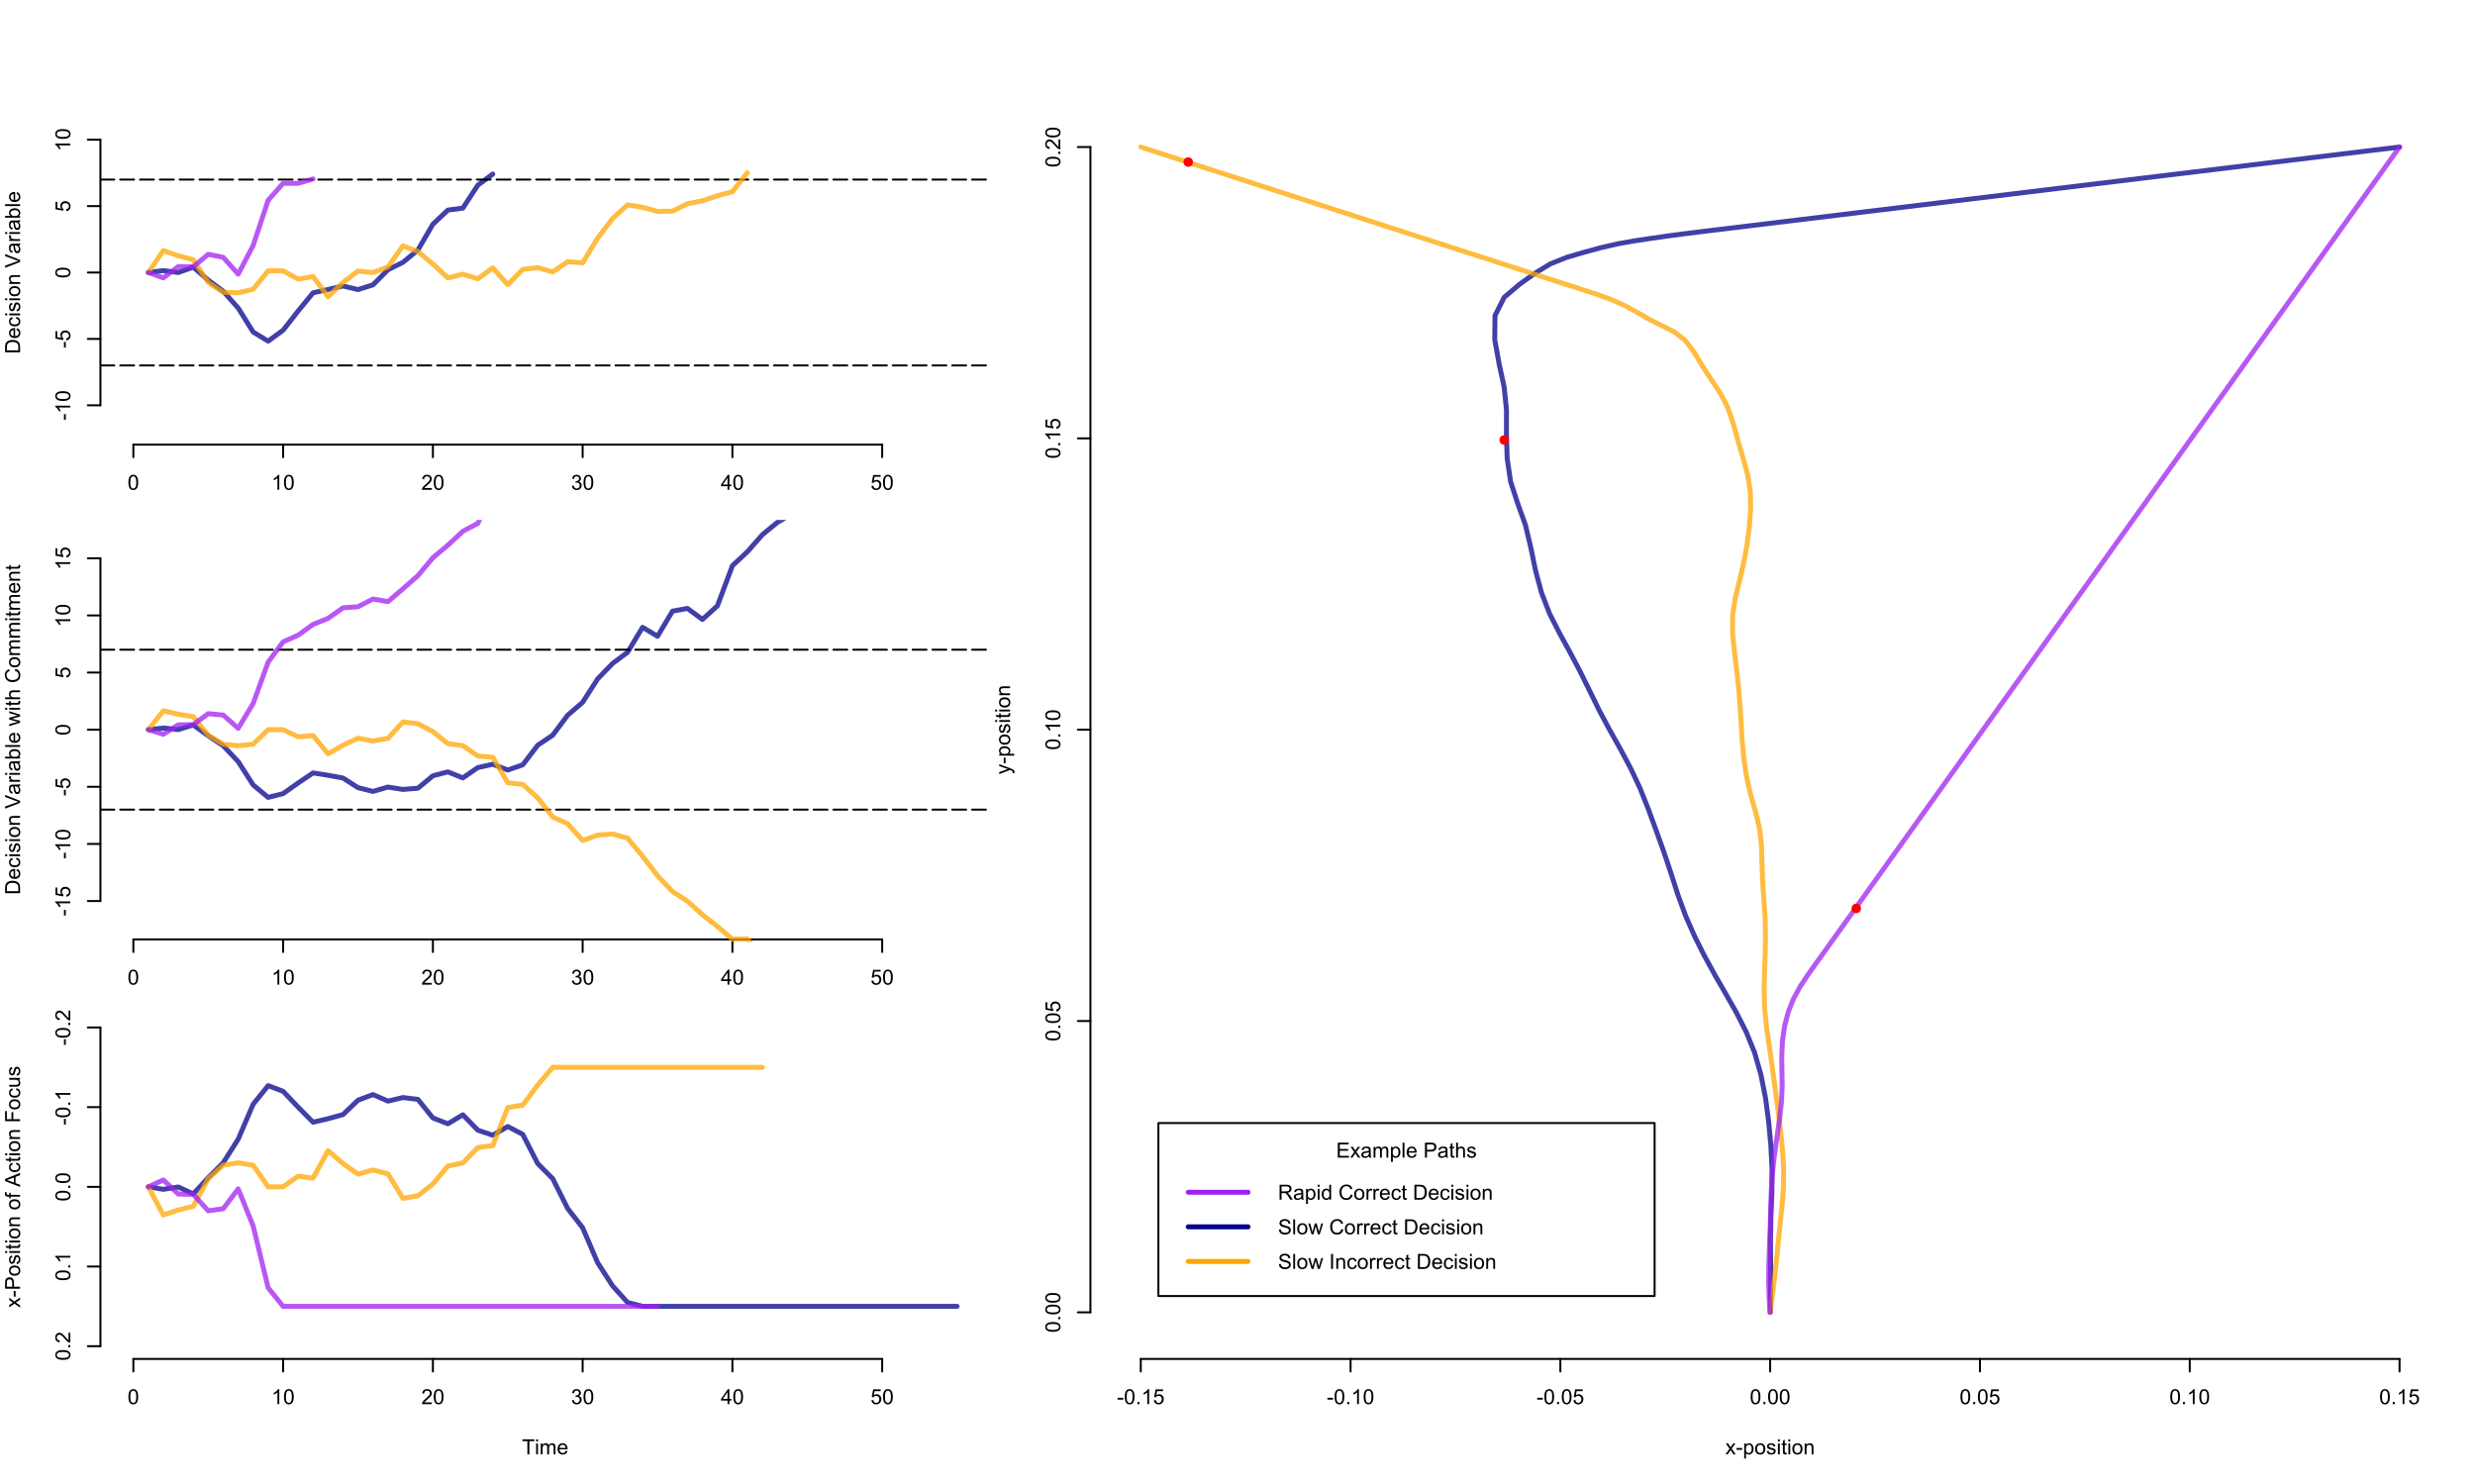 <?xml version="1.0" encoding="UTF-8"?>
<svg xmlns="http://www.w3.org/2000/svg" xmlns:xlink="http://www.w3.org/1999/xlink" width="937pt" height="562pt" viewBox="0 0 937 562" version="1.1">
<defs>
<g>
<symbol overflow="visible" id="glyph0-0">
<path style="stroke:none;" d="M 0.988 0 L 0.988 -4.949 L 4.949 -4.949 L 4.949 0 Z M 1.113 -0.125 L 4.828 -0.125 L 4.828 -4.828 L 1.113 -4.828 Z M 1.113 -0.125 "/>
</symbol>
<symbol overflow="visible" id="glyph0-1">
<path style="stroke:none;" d="M 0.328 -2.797 C 0.328 -3.461 0.395 -4 0.535 -4.414 C 0.668 -4.82 0.875 -5.137 1.148 -5.359 C 1.422 -5.578 1.762 -5.688 2.176 -5.691 C 2.477 -5.688 2.746 -5.629 2.977 -5.508 C 3.203 -5.383 3.391 -5.203 3.543 -4.977 C 3.691 -4.742 3.809 -4.465 3.898 -4.137 C 3.98 -3.805 4.023 -3.355 4.027 -2.797 C 4.023 -2.125 3.957 -1.59 3.82 -1.184 C 3.684 -0.777 3.477 -0.461 3.207 -0.238 C 2.934 -0.016 2.59 0.094 2.176 0.098 C 1.625 0.094 1.199 -0.102 0.891 -0.492 C 0.516 -0.961 0.328 -1.727 0.328 -2.797 Z M 1.043 -2.797 C 1.043 -1.859 1.152 -1.242 1.371 -0.938 C 1.59 -0.629 1.855 -0.473 2.176 -0.477 C 2.492 -0.473 2.762 -0.629 2.98 -0.938 C 3.195 -1.246 3.305 -1.863 3.309 -2.797 C 3.305 -3.727 3.195 -4.348 2.98 -4.656 C 2.762 -4.961 2.492 -5.113 2.168 -5.117 C 1.848 -5.113 1.59 -4.98 1.402 -4.711 C 1.16 -4.363 1.043 -3.723 1.043 -2.797 Z M 1.043 -2.797 "/>
</symbol>
<symbol overflow="visible" id="glyph0-2">
<path style="stroke:none;" d="M 2.949 0 L 2.254 0 L 2.254 -4.438 C 2.086 -4.273 1.867 -4.113 1.594 -3.953 C 1.32 -3.793 1.074 -3.676 0.863 -3.598 L 0.863 -4.27 C 1.246 -4.449 1.586 -4.672 1.883 -4.934 C 2.172 -5.191 2.379 -5.441 2.504 -5.691 L 2.949 -5.691 Z M 2.949 0 "/>
</symbol>
<symbol overflow="visible" id="glyph0-3">
<path style="stroke:none;" d="M 3.988 -0.668 L 3.988 0 L 0.238 0 C 0.23 -0.164 0.258 -0.324 0.32 -0.484 C 0.414 -0.738 0.566 -0.988 0.777 -1.238 C 0.984 -1.48 1.289 -1.77 1.691 -2.098 C 2.305 -2.602 2.719 -3 2.938 -3.297 C 3.152 -3.59 3.262 -3.867 3.266 -4.133 C 3.262 -4.406 3.164 -4.641 2.969 -4.832 C 2.77 -5.02 2.512 -5.113 2.195 -5.117 C 1.859 -5.113 1.59 -5.012 1.391 -4.812 C 1.188 -4.609 1.086 -4.332 1.086 -3.98 L 0.371 -4.055 C 0.418 -4.586 0.602 -4.988 0.922 -5.27 C 1.238 -5.547 1.668 -5.688 2.211 -5.691 C 2.75 -5.688 3.184 -5.539 3.504 -5.238 C 3.82 -4.938 3.977 -4.562 3.98 -4.117 C 3.977 -3.887 3.93 -3.664 3.84 -3.449 C 3.742 -3.227 3.59 -2.996 3.375 -2.758 C 3.16 -2.512 2.801 -2.18 2.305 -1.758 C 1.883 -1.406 1.617 -1.168 1.5 -1.047 C 1.383 -0.918 1.285 -0.793 1.207 -0.668 Z M 3.988 -0.668 "/>
</symbol>
<symbol overflow="visible" id="glyph0-4">
<path style="stroke:none;" d="M 0.332 -1.496 L 1.027 -1.59 C 1.105 -1.191 1.242 -0.906 1.438 -0.734 C 1.625 -0.559 1.859 -0.473 2.137 -0.477 C 2.461 -0.473 2.738 -0.586 2.965 -0.816 C 3.191 -1.039 3.305 -1.32 3.305 -1.66 C 3.305 -1.973 3.199 -2.238 2.992 -2.449 C 2.781 -2.656 2.516 -2.758 2.195 -2.762 C 2.062 -2.758 1.898 -2.734 1.707 -2.684 L 1.781 -3.293 C 1.828 -3.289 1.863 -3.285 1.895 -3.289 C 2.188 -3.285 2.457 -3.363 2.695 -3.52 C 2.93 -3.672 3.047 -3.91 3.051 -4.234 C 3.047 -4.488 2.961 -4.699 2.789 -4.867 C 2.617 -5.035 2.395 -5.121 2.125 -5.121 C 1.852 -5.121 1.625 -5.035 1.445 -4.863 C 1.262 -4.691 1.145 -4.434 1.098 -4.098 L 0.402 -4.223 C 0.484 -4.688 0.676 -5.047 0.98 -5.305 C 1.277 -5.559 1.656 -5.688 2.109 -5.691 C 2.414 -5.688 2.695 -5.621 2.961 -5.492 C 3.219 -5.355 3.418 -5.176 3.559 -4.949 C 3.691 -4.719 3.762 -4.477 3.766 -4.219 C 3.762 -3.973 3.695 -3.75 3.566 -3.551 C 3.434 -3.348 3.238 -3.188 2.984 -3.07 C 3.316 -2.992 3.578 -2.828 3.766 -2.586 C 3.949 -2.34 4.043 -2.039 4.047 -1.676 C 4.043 -1.18 3.863 -0.758 3.504 -0.414 C 3.141 -0.07 2.684 0.098 2.133 0.102 C 1.633 0.098 1.219 -0.047 0.895 -0.344 C 0.562 -0.637 0.375 -1.02 0.332 -1.496 Z M 0.332 -1.496 "/>
</symbol>
<symbol overflow="visible" id="glyph0-5">
<path style="stroke:none;" d="M 2.559 0 L 2.559 -1.355 L 0.102 -1.355 L 0.102 -1.996 L 2.688 -5.668 L 3.258 -5.668 L 3.258 -1.996 L 4.023 -1.996 L 4.023 -1.355 L 3.258 -1.355 L 3.258 0 Z M 2.559 -1.996 L 2.559 -4.551 L 0.785 -1.996 Z M 2.559 -1.996 "/>
</symbol>
<symbol overflow="visible" id="glyph0-6">
<path style="stroke:none;" d="M 0.328 -1.484 L 1.059 -1.547 C 1.109 -1.188 1.234 -0.918 1.438 -0.742 C 1.633 -0.562 1.871 -0.473 2.148 -0.477 C 2.48 -0.473 2.766 -0.602 3 -0.855 C 3.23 -1.105 3.344 -1.438 3.348 -1.859 C 3.344 -2.254 3.234 -2.57 3.012 -2.801 C 2.789 -3.027 2.496 -3.141 2.137 -3.145 C 1.91 -3.141 1.707 -3.09 1.531 -2.992 C 1.348 -2.887 1.207 -2.754 1.105 -2.594 L 0.453 -2.68 L 1 -5.594 L 3.82 -5.594 L 3.82 -4.926 L 1.559 -4.926 L 1.254 -3.402 C 1.59 -3.637 1.945 -3.754 2.324 -3.758 C 2.816 -3.754 3.234 -3.582 3.574 -3.242 C 3.914 -2.898 4.082 -2.461 4.086 -1.922 C 4.082 -1.406 3.934 -0.961 3.641 -0.59 C 3.273 -0.133 2.777 0.094 2.148 0.098 C 1.629 0.094 1.207 -0.047 0.887 -0.336 C 0.559 -0.621 0.375 -1.004 0.328 -1.484 Z M 0.328 -1.484 "/>
</symbol>
<symbol overflow="visible" id="glyph0-7">
<path style="stroke:none;" d="M 2.055 0 L 2.055 -5 L 0.188 -5 L 0.188 -5.668 L 4.68 -5.668 L 4.68 -5 L 2.805 -5 L 2.805 0 Z M 2.055 0 "/>
</symbol>
<symbol overflow="visible" id="glyph0-8">
<path style="stroke:none;" d="M 0.527 -4.867 L 0.527 -5.668 L 1.223 -5.668 L 1.223 -4.867 Z M 0.527 0 L 0.527 -4.105 L 1.223 -4.105 L 1.223 0 Z M 0.527 0 "/>
</symbol>
<symbol overflow="visible" id="glyph0-9">
<path style="stroke:none;" d="M 0.523 0 L 0.523 -4.105 L 1.145 -4.105 L 1.145 -3.531 C 1.27 -3.73 1.441 -3.891 1.66 -4.016 C 1.871 -4.133 2.117 -4.195 2.391 -4.199 C 2.695 -4.195 2.941 -4.133 3.137 -4.008 C 3.328 -3.883 3.469 -3.707 3.551 -3.48 C 3.875 -3.957 4.297 -4.195 4.82 -4.199 C 5.223 -4.195 5.535 -4.082 5.758 -3.859 C 5.973 -3.633 6.082 -3.285 6.086 -2.82 L 6.086 0 L 5.395 0 L 5.395 -2.586 C 5.391 -2.859 5.367 -3.062 5.324 -3.188 C 5.277 -3.309 5.195 -3.406 5.078 -3.484 C 4.957 -3.559 4.82 -3.598 4.664 -3.598 C 4.375 -3.598 4.133 -3.5 3.945 -3.309 C 3.75 -3.113 3.656 -2.805 3.66 -2.387 L 3.66 0 L 2.961 0 L 2.961 -2.668 C 2.957 -2.973 2.902 -3.207 2.789 -3.363 C 2.676 -3.52 2.488 -3.598 2.234 -3.598 C 2.035 -3.598 1.855 -3.543 1.691 -3.441 C 1.523 -3.336 1.402 -3.188 1.328 -2.988 C 1.254 -2.789 1.219 -2.5 1.219 -2.129 L 1.219 0 Z M 0.523 0 "/>
</symbol>
<symbol overflow="visible" id="glyph0-10">
<path style="stroke:none;" d="M 3.332 -1.324 L 4.055 -1.234 C 3.938 -0.809 3.727 -0.48 3.422 -0.254 C 3.113 -0.02 2.719 0.094 2.246 0.094 C 1.645 0.094 1.168 -0.09 0.816 -0.461 C 0.461 -0.828 0.285 -1.348 0.289 -2.02 C 0.285 -2.707 0.465 -3.242 0.82 -3.625 C 1.176 -4.004 1.637 -4.195 2.207 -4.199 C 2.754 -4.195 3.203 -4.008 3.551 -3.637 C 3.898 -3.262 4.07 -2.738 4.074 -2.062 C 4.07 -2.02 4.07 -1.957 4.07 -1.875 L 1.008 -1.875 C 1.031 -1.422 1.156 -1.074 1.391 -0.84 C 1.617 -0.598 1.906 -0.48 2.25 -0.48 C 2.504 -0.48 2.719 -0.547 2.902 -0.68 C 3.082 -0.812 3.227 -1.027 3.332 -1.324 Z M 1.047 -2.449 L 3.34 -2.449 C 3.309 -2.793 3.219 -3.051 3.078 -3.227 C 2.852 -3.492 2.566 -3.625 2.215 -3.629 C 1.895 -3.625 1.625 -3.52 1.41 -3.305 C 1.188 -3.09 1.066 -2.805 1.047 -2.449 Z M 1.047 -2.449 "/>
</symbol>
<symbol overflow="visible" id="glyph0-11">
<path style="stroke:none;" d="M 0.25 -1.703 L 0.25 -2.402 L 2.391 -2.402 L 2.391 -1.703 Z M 0.25 -1.703 "/>
</symbol>
<symbol overflow="visible" id="glyph0-12">
<path style="stroke:none;" d="M 0.719 0 L 0.719 -0.793 L 1.512 -0.793 L 1.512 0 Z M 0.719 0 "/>
</symbol>
<symbol overflow="visible" id="glyph0-13">
<path style="stroke:none;" d="M 0.059 0 L 1.559 -2.133 L 0.172 -4.105 L 1.039 -4.105 L 1.672 -3.145 C 1.785 -2.961 1.883 -2.809 1.957 -2.684 C 2.066 -2.852 2.168 -3 2.27 -3.137 L 2.961 -4.105 L 3.793 -4.105 L 2.375 -2.172 L 3.902 0 L 3.047 0 L 2.203 -1.277 L 1.98 -1.621 L 0.902 0 Z M 0.059 0 "/>
</symbol>
<symbol overflow="visible" id="glyph0-14">
<path style="stroke:none;" d="M 0.523 1.574 L 0.523 -4.105 L 1.156 -4.105 L 1.156 -3.574 C 1.301 -3.781 1.469 -3.938 1.66 -4.043 C 1.848 -4.145 2.078 -4.195 2.348 -4.199 C 2.695 -4.195 3.004 -4.105 3.273 -3.93 C 3.539 -3.746 3.742 -3.492 3.879 -3.164 C 4.016 -2.836 4.082 -2.477 4.086 -2.086 C 4.082 -1.664 4.008 -1.285 3.859 -0.949 C 3.707 -0.613 3.488 -0.355 3.203 -0.176 C 2.914 0.004 2.613 0.094 2.297 0.094 C 2.062 0.094 1.852 0.047 1.672 -0.051 C 1.484 -0.148 1.336 -0.273 1.219 -0.426 L 1.219 1.574 Z M 1.152 -2.031 C 1.148 -1.5 1.254 -1.109 1.473 -0.859 C 1.684 -0.605 1.945 -0.48 2.25 -0.48 C 2.559 -0.48 2.82 -0.609 3.043 -0.871 C 3.262 -1.133 3.375 -1.539 3.375 -2.09 C 3.375 -2.609 3.266 -3 3.051 -3.266 C 2.836 -3.523 2.578 -3.656 2.281 -3.656 C 1.98 -3.656 1.719 -3.516 1.492 -3.238 C 1.262 -2.961 1.148 -2.559 1.152 -2.031 Z M 1.152 -2.031 "/>
</symbol>
<symbol overflow="visible" id="glyph0-15">
<path style="stroke:none;" d="M 0.262 -2.055 C 0.258 -2.812 0.469 -3.375 0.898 -3.742 C 1.246 -4.043 1.676 -4.195 2.188 -4.199 C 2.75 -4.195 3.211 -4.012 3.57 -3.645 C 3.926 -3.273 4.105 -2.762 4.109 -2.113 C 4.105 -1.582 4.027 -1.164 3.871 -0.863 C 3.711 -0.559 3.48 -0.324 3.18 -0.156 C 2.875 0.012 2.543 0.094 2.188 0.094 C 1.609 0.094 1.145 -0.09 0.793 -0.457 C 0.434 -0.824 0.258 -1.355 0.262 -2.055 Z M 0.977 -2.055 C 0.973 -1.527 1.086 -1.133 1.32 -0.871 C 1.547 -0.609 1.836 -0.48 2.188 -0.48 C 2.531 -0.48 2.82 -0.609 3.051 -0.875 C 3.277 -1.133 3.391 -1.535 3.395 -2.078 C 3.391 -2.582 3.277 -2.965 3.047 -3.23 C 2.816 -3.488 2.527 -3.621 2.188 -3.625 C 1.836 -3.621 1.547 -3.492 1.32 -3.234 C 1.086 -2.973 0.973 -2.578 0.977 -2.055 Z M 0.977 -2.055 "/>
</symbol>
<symbol overflow="visible" id="glyph0-16">
<path style="stroke:none;" d="M 0.242 -1.227 L 0.934 -1.336 C 0.965 -1.059 1.074 -0.844 1.254 -0.699 C 1.43 -0.551 1.676 -0.48 1.996 -0.48 C 2.312 -0.48 2.551 -0.543 2.707 -0.676 C 2.859 -0.801 2.934 -0.953 2.938 -1.133 C 2.934 -1.285 2.867 -1.41 2.734 -1.504 C 2.637 -1.562 2.398 -1.641 2.023 -1.742 C 1.508 -1.867 1.156 -1.98 0.961 -2.074 C 0.762 -2.168 0.609 -2.297 0.512 -2.465 C 0.406 -2.629 0.355 -2.812 0.359 -3.016 C 0.355 -3.195 0.398 -3.363 0.484 -3.523 C 0.566 -3.676 0.68 -3.809 0.828 -3.914 C 0.93 -3.992 1.078 -4.059 1.27 -4.117 C 1.453 -4.168 1.652 -4.195 1.871 -4.199 C 2.191 -4.195 2.477 -4.148 2.719 -4.059 C 2.961 -3.965 3.141 -3.84 3.258 -3.684 C 3.375 -3.523 3.453 -3.312 3.5 -3.047 L 2.82 -2.953 C 2.785 -3.164 2.695 -3.328 2.551 -3.449 C 2.398 -3.566 2.191 -3.625 1.922 -3.629 C 1.602 -3.625 1.371 -3.574 1.234 -3.469 C 1.098 -3.359 1.031 -3.234 1.031 -3.098 C 1.031 -3.004 1.059 -2.922 1.117 -2.855 C 1.172 -2.777 1.262 -2.715 1.383 -2.668 C 1.453 -2.637 1.656 -2.578 2 -2.492 C 2.488 -2.355 2.832 -2.25 3.027 -2.168 C 3.219 -2.082 3.371 -1.957 3.488 -1.801 C 3.598 -1.637 3.656 -1.441 3.656 -1.207 C 3.656 -0.973 3.586 -0.754 3.453 -0.551 C 3.312 -0.344 3.117 -0.184 2.867 -0.074 C 2.609 0.039 2.32 0.094 2 0.094 C 1.461 0.094 1.055 -0.016 0.777 -0.238 C 0.496 -0.461 0.316 -0.789 0.242 -1.227 Z M 0.242 -1.227 "/>
</symbol>
<symbol overflow="visible" id="glyph0-17">
<path style="stroke:none;" d="M 2.043 -0.621 L 2.141 -0.008 C 1.941 0.035 1.77 0.051 1.617 0.055 C 1.363 0.051 1.164 0.016 1.027 -0.066 C 0.887 -0.145 0.789 -0.25 0.734 -0.383 C 0.672 -0.508 0.645 -0.781 0.648 -1.203 L 0.648 -3.566 L 0.141 -3.566 L 0.141 -4.105 L 0.648 -4.105 L 0.648 -5.125 L 1.344 -5.543 L 1.344 -4.105 L 2.043 -4.105 L 2.043 -3.566 L 1.344 -3.566 L 1.344 -1.164 C 1.34 -0.965 1.352 -0.836 1.379 -0.781 C 1.398 -0.719 1.438 -0.676 1.496 -0.645 C 1.551 -0.609 1.633 -0.59 1.738 -0.594 C 1.812 -0.59 1.914 -0.602 2.043 -0.621 Z M 2.043 -0.621 "/>
</symbol>
<symbol overflow="visible" id="glyph0-18">
<path style="stroke:none;" d="M 0.523 0 L 0.523 -4.105 L 1.148 -4.105 L 1.148 -3.523 C 1.449 -3.969 1.883 -4.195 2.457 -4.199 C 2.699 -4.195 2.926 -4.152 3.137 -4.066 C 3.34 -3.977 3.496 -3.859 3.602 -3.715 C 3.703 -3.57 3.777 -3.398 3.82 -3.203 C 3.844 -3.07 3.855 -2.844 3.859 -2.523 L 3.859 0 L 3.164 0 L 3.164 -2.5 C 3.164 -2.777 3.137 -2.988 3.082 -3.133 C 3.027 -3.27 2.93 -3.383 2.793 -3.469 C 2.652 -3.555 2.492 -3.598 2.309 -3.598 C 2.012 -3.598 1.754 -3.5 1.539 -3.312 C 1.324 -3.121 1.219 -2.766 1.219 -2.242 L 1.219 0 Z M 0.523 0 "/>
</symbol>
<symbol overflow="visible" id="glyph0-19">
<path style="stroke:none;" d="M 0.625 0 L 0.625 -5.668 L 4.727 -5.668 L 4.727 -5 L 1.375 -5 L 1.375 -3.266 L 4.512 -3.266 L 4.512 -2.598 L 1.375 -2.598 L 1.375 -0.668 L 4.855 -0.668 L 4.855 0 Z M 0.625 0 "/>
</symbol>
<symbol overflow="visible" id="glyph0-20">
<path style="stroke:none;" d="M 3.203 -0.508 C 2.941 -0.285 2.691 -0.129 2.457 -0.043 C 2.215 0.051 1.961 0.094 1.691 0.094 C 1.234 0.094 0.887 -0.016 0.648 -0.238 C 0.402 -0.457 0.281 -0.738 0.285 -1.082 C 0.281 -1.281 0.328 -1.465 0.422 -1.633 C 0.516 -1.797 0.633 -1.93 0.781 -2.031 C 0.926 -2.129 1.094 -2.207 1.285 -2.262 C 1.418 -2.297 1.625 -2.332 1.902 -2.367 C 2.461 -2.434 2.875 -2.512 3.145 -2.605 C 3.145 -2.699 3.145 -2.762 3.148 -2.789 C 3.145 -3.07 3.078 -3.27 2.949 -3.387 C 2.77 -3.543 2.508 -3.621 2.156 -3.625 C 1.828 -3.621 1.586 -3.562 1.434 -3.453 C 1.273 -3.336 1.156 -3.133 1.086 -2.844 L 0.406 -2.934 C 0.465 -3.223 0.566 -3.457 0.711 -3.641 C 0.852 -3.816 1.059 -3.957 1.328 -4.055 C 1.594 -4.148 1.902 -4.195 2.258 -4.199 C 2.605 -4.195 2.891 -4.152 3.113 -4.074 C 3.328 -3.988 3.488 -3.887 3.594 -3.766 C 3.695 -3.637 3.77 -3.477 3.812 -3.289 C 3.832 -3.168 3.844 -2.957 3.848 -2.648 L 3.848 -1.723 C 3.844 -1.074 3.859 -0.664 3.891 -0.492 C 3.922 -0.32 3.98 -0.156 4.066 0 L 3.34 0 C 3.27 -0.141 3.223 -0.309 3.203 -0.508 Z M 3.145 -2.062 C 2.891 -1.957 2.512 -1.867 2.008 -1.797 C 1.719 -1.754 1.516 -1.707 1.398 -1.66 C 1.277 -1.605 1.188 -1.531 1.125 -1.434 C 1.059 -1.332 1.023 -1.223 1.027 -1.102 C 1.023 -0.914 1.094 -0.758 1.238 -0.637 C 1.375 -0.512 1.582 -0.449 1.855 -0.453 C 2.121 -0.449 2.359 -0.508 2.57 -0.629 C 2.777 -0.742 2.93 -0.902 3.031 -1.109 C 3.102 -1.266 3.141 -1.5 3.145 -1.805 Z M 3.145 -2.062 "/>
</symbol>
<symbol overflow="visible" id="glyph0-21">
<path style="stroke:none;" d="M 0.508 0 L 0.508 -5.668 L 1.203 -5.668 L 1.203 0 Z M 0.508 0 "/>
</symbol>
<symbol overflow="visible" id="glyph0-22">
<path style="stroke:none;" d=""/>
</symbol>
<symbol overflow="visible" id="glyph0-23">
<path style="stroke:none;" d="M 0.609 0 L 0.609 -5.668 L 2.75 -5.668 C 3.121 -5.664 3.41 -5.648 3.613 -5.613 C 3.891 -5.566 4.125 -5.477 4.312 -5.352 C 4.5 -5.219 4.648 -5.035 4.766 -4.801 C 4.875 -4.562 4.934 -4.309 4.938 -4.031 C 4.934 -3.547 4.781 -3.137 4.477 -2.805 C 4.172 -2.469 3.617 -2.301 2.816 -2.305 L 1.359 -2.305 L 1.359 0 Z M 1.359 -2.973 L 2.828 -2.973 C 3.309 -2.969 3.652 -3.059 3.859 -3.242 C 4.059 -3.422 4.16 -3.68 4.164 -4.008 C 4.16 -4.242 4.102 -4.441 3.984 -4.613 C 3.863 -4.777 3.703 -4.891 3.512 -4.949 C 3.379 -4.98 3.148 -4.996 2.812 -5 L 1.359 -5 Z M 1.359 -2.973 "/>
</symbol>
<symbol overflow="visible" id="glyph0-24">
<path style="stroke:none;" d="M 0.523 0 L 0.523 -5.668 L 1.219 -5.668 L 1.219 -3.637 C 1.543 -4.008 1.953 -4.195 2.449 -4.199 C 2.75 -4.195 3.012 -4.137 3.238 -4.02 C 3.461 -3.898 3.621 -3.73 3.723 -3.523 C 3.816 -3.309 3.867 -3.004 3.867 -2.602 L 3.867 0 L 3.172 0 L 3.172 -2.602 C 3.168 -2.949 3.094 -3.203 2.945 -3.363 C 2.793 -3.52 2.578 -3.598 2.305 -3.602 C 2.094 -3.598 1.902 -3.543 1.723 -3.441 C 1.539 -3.332 1.406 -3.188 1.332 -3.004 C 1.254 -2.82 1.219 -2.566 1.219 -2.246 L 1.219 0 Z M 0.523 0 "/>
</symbol>
<symbol overflow="visible" id="glyph0-25">
<path style="stroke:none;" d="M 0.621 0 L 0.621 -5.668 L 3.137 -5.668 C 3.637 -5.664 4.023 -5.613 4.289 -5.516 C 4.551 -5.41 4.758 -5.23 4.918 -4.977 C 5.074 -4.715 5.156 -4.43 5.156 -4.121 C 5.156 -3.715 5.023 -3.379 4.766 -3.105 C 4.5 -2.828 4.098 -2.652 3.559 -2.578 C 3.754 -2.484 3.906 -2.391 4.012 -2.297 C 4.227 -2.094 4.434 -1.84 4.633 -1.543 L 5.617 0 L 4.676 0 L 3.926 -1.18 C 3.707 -1.516 3.523 -1.777 3.383 -1.961 C 3.238 -2.137 3.113 -2.262 3.004 -2.34 C 2.891 -2.41 2.777 -2.461 2.66 -2.492 C 2.574 -2.504 2.434 -2.512 2.242 -2.516 L 1.371 -2.516 L 1.371 0 Z M 1.371 -3.168 L 2.984 -3.168 C 3.324 -3.164 3.594 -3.199 3.789 -3.273 C 3.98 -3.34 4.129 -3.453 4.23 -3.613 C 4.332 -3.766 4.383 -3.934 4.383 -4.121 C 4.383 -4.387 4.285 -4.609 4.09 -4.781 C 3.895 -4.953 3.586 -5.039 3.168 -5.043 L 1.371 -5.043 Z M 1.371 -3.168 "/>
</symbol>
<symbol overflow="visible" id="glyph0-26">
<path style="stroke:none;" d="M 3.188 0 L 3.188 -0.52 C 2.926 -0.109 2.543 0.094 2.039 0.094 C 1.711 0.094 1.406 0.004 1.133 -0.176 C 0.855 -0.355 0.645 -0.605 0.496 -0.934 C 0.344 -1.254 0.27 -1.629 0.27 -2.051 C 0.27 -2.457 0.336 -2.828 0.473 -3.164 C 0.609 -3.5 0.816 -3.754 1.09 -3.934 C 1.363 -4.105 1.668 -4.195 2.008 -4.199 C 2.254 -4.195 2.473 -4.145 2.668 -4.043 C 2.855 -3.938 3.016 -3.801 3.141 -3.637 L 3.141 -5.668 L 3.832 -5.668 L 3.832 0 Z M 0.984 -2.051 C 0.984 -1.523 1.094 -1.129 1.316 -0.871 C 1.539 -0.609 1.801 -0.48 2.105 -0.48 C 2.402 -0.48 2.66 -0.602 2.879 -0.852 C 3.09 -1.098 3.199 -1.48 3.199 -1.992 C 3.199 -2.555 3.09 -2.965 2.871 -3.23 C 2.652 -3.488 2.387 -3.621 2.074 -3.625 C 1.762 -3.621 1.5 -3.496 1.297 -3.246 C 1.086 -2.992 0.984 -2.594 0.984 -2.051 Z M 0.984 -2.051 "/>
</symbol>
<symbol overflow="visible" id="glyph0-27">
<path style="stroke:none;" d="M 4.656 -1.988 L 5.406 -1.797 C 5.246 -1.18 4.965 -0.711 4.559 -0.387 C 4.148 -0.066 3.648 0.094 3.059 0.098 C 2.445 0.094 1.945 -0.027 1.566 -0.273 C 1.18 -0.52 0.891 -0.879 0.691 -1.355 C 0.492 -1.824 0.391 -2.332 0.395 -2.879 C 0.391 -3.465 0.504 -3.98 0.73 -4.422 C 0.953 -4.859 1.273 -5.191 1.695 -5.422 C 2.109 -5.648 2.57 -5.766 3.07 -5.766 C 3.637 -5.766 4.113 -5.621 4.5 -5.332 C 4.887 -5.043 5.156 -4.637 5.309 -4.113 L 4.57 -3.941 C 4.438 -4.352 4.246 -4.652 4 -4.84 C 3.746 -5.027 3.43 -5.121 3.055 -5.125 C 2.617 -5.121 2.254 -5.016 1.961 -4.809 C 1.668 -4.598 1.461 -4.316 1.344 -3.969 C 1.223 -3.613 1.164 -3.254 1.168 -2.883 C 1.164 -2.398 1.234 -1.977 1.379 -1.617 C 1.516 -1.258 1.734 -0.988 2.035 -0.812 C 2.328 -0.633 2.648 -0.543 2.996 -0.547 C 3.414 -0.543 3.77 -0.664 4.062 -0.91 C 4.352 -1.148 4.551 -1.508 4.656 -1.988 Z M 4.656 -1.988 "/>
</symbol>
<symbol overflow="visible" id="glyph0-28">
<path style="stroke:none;" d="M 0.516 0 L 0.516 -4.105 L 1.141 -4.105 L 1.141 -3.484 C 1.297 -3.773 1.445 -3.965 1.582 -4.059 C 1.715 -4.148 1.863 -4.195 2.031 -4.199 C 2.262 -4.195 2.5 -4.121 2.746 -3.977 L 2.508 -3.328 C 2.336 -3.43 2.164 -3.48 1.996 -3.48 C 1.84 -3.48 1.703 -3.434 1.582 -3.344 C 1.461 -3.25 1.375 -3.121 1.328 -2.961 C 1.246 -2.711 1.207 -2.441 1.211 -2.148 L 1.211 0 Z M 0.516 0 "/>
</symbol>
<symbol overflow="visible" id="glyph0-29">
<path style="stroke:none;" d="M 3.203 -1.504 L 3.887 -1.414 C 3.809 -0.938 3.617 -0.57 3.312 -0.305 C 3 -0.039 2.621 0.094 2.176 0.094 C 1.613 0.094 1.164 -0.09 0.82 -0.457 C 0.477 -0.824 0.305 -1.352 0.309 -2.039 C 0.305 -2.48 0.379 -2.867 0.527 -3.199 C 0.676 -3.531 0.898 -3.781 1.199 -3.949 C 1.5 -4.113 1.828 -4.195 2.18 -4.199 C 2.625 -4.195 2.988 -4.082 3.273 -3.859 C 3.555 -3.633 3.738 -3.312 3.82 -2.898 L 3.145 -2.797 C 3.078 -3.07 2.965 -3.277 2.801 -3.418 C 2.637 -3.555 2.438 -3.625 2.207 -3.629 C 1.855 -3.625 1.57 -3.5 1.352 -3.25 C 1.129 -2.996 1.02 -2.598 1.023 -2.059 C 1.02 -1.504 1.125 -1.105 1.34 -0.855 C 1.551 -0.605 1.828 -0.48 2.168 -0.48 C 2.441 -0.48 2.668 -0.562 2.852 -0.73 C 3.035 -0.895 3.152 -1.152 3.203 -1.504 Z M 3.203 -1.504 "/>
</symbol>
<symbol overflow="visible" id="glyph0-30">
<path style="stroke:none;" d="M 0.609 0 L 0.609 -5.668 L 2.562 -5.668 C 3 -5.664 3.34 -5.641 3.574 -5.59 C 3.898 -5.512 4.176 -5.375 4.406 -5.184 C 4.703 -4.93 4.926 -4.605 5.074 -4.215 C 5.223 -3.816 5.297 -3.367 5.297 -2.867 C 5.297 -2.43 5.246 -2.047 5.145 -1.719 C 5.043 -1.383 4.914 -1.109 4.758 -0.895 C 4.602 -0.676 4.43 -0.504 4.242 -0.383 C 4.055 -0.254 3.828 -0.16 3.566 -0.098 C 3.301 -0.031 2.996 0 2.656 0 Z M 1.359 -0.668 L 2.57 -0.668 C 2.941 -0.668 3.234 -0.703 3.449 -0.773 C 3.66 -0.844 3.832 -0.941 3.961 -1.066 C 4.137 -1.246 4.273 -1.484 4.375 -1.785 C 4.473 -2.082 4.523 -2.445 4.523 -2.879 C 4.523 -3.465 4.426 -3.922 4.23 -4.242 C 4.035 -4.562 3.797 -4.773 3.523 -4.883 C 3.32 -4.957 2.996 -4.996 2.551 -5 L 1.359 -5 Z M 1.359 -0.668 "/>
</symbol>
<symbol overflow="visible" id="glyph0-31">
<path style="stroke:none;" d="M 0.355 -1.82 L 1.062 -1.883 C 1.094 -1.594 1.172 -1.363 1.297 -1.184 C 1.414 -1.004 1.605 -0.855 1.867 -0.746 C 2.121 -0.629 2.41 -0.574 2.738 -0.578 C 3.02 -0.574 3.273 -0.617 3.496 -0.703 C 3.711 -0.789 3.875 -0.906 3.984 -1.055 C 4.09 -1.203 4.141 -1.363 4.145 -1.539 C 4.141 -1.715 4.09 -1.871 3.988 -2.004 C 3.883 -2.137 3.715 -2.246 3.48 -2.34 C 3.328 -2.395 2.992 -2.488 2.473 -2.617 C 1.949 -2.738 1.582 -2.855 1.375 -2.969 C 1.102 -3.109 0.898 -3.285 0.77 -3.496 C 0.637 -3.703 0.574 -3.938 0.574 -4.203 C 0.574 -4.484 0.652 -4.754 0.816 -5.004 C 0.973 -5.254 1.211 -5.441 1.527 -5.57 C 1.836 -5.699 2.184 -5.766 2.566 -5.766 C 2.988 -5.766 3.359 -5.695 3.68 -5.562 C 4 -5.422 4.246 -5.223 4.418 -4.965 C 4.59 -4.699 4.684 -4.402 4.699 -4.07 L 3.98 -4.02 C 3.938 -4.375 3.809 -4.645 3.586 -4.828 C 3.363 -5.012 3.031 -5.102 2.598 -5.105 C 2.141 -5.102 1.812 -5.02 1.605 -4.855 C 1.398 -4.688 1.293 -4.488 1.297 -4.254 C 1.293 -4.051 1.367 -3.883 1.516 -3.75 C 1.66 -3.617 2.039 -3.48 2.648 -3.348 C 3.258 -3.207 3.676 -3.086 3.902 -2.984 C 4.23 -2.828 4.473 -2.637 4.633 -2.406 C 4.785 -2.172 4.863 -1.902 4.867 -1.602 C 4.863 -1.297 4.777 -1.012 4.609 -0.746 C 4.434 -0.477 4.184 -0.27 3.863 -0.125 C 3.535 0.023 3.172 0.094 2.773 0.098 C 2.258 0.094 1.828 0.023 1.484 -0.125 C 1.133 -0.273 0.863 -0.5 0.668 -0.801 C 0.469 -1.102 0.363 -1.441 0.355 -1.82 Z M 0.355 -1.82 "/>
</symbol>
<symbol overflow="visible" id="glyph0-32">
<path style="stroke:none;" d="M 1.281 0 L 0.023 -4.105 L 0.742 -4.105 L 1.395 -1.738 L 1.641 -0.855 C 1.648 -0.898 1.719 -1.18 1.852 -1.703 L 2.508 -4.105 L 3.223 -4.105 L 3.836 -1.727 L 4.043 -0.941 L 4.277 -1.734 L 4.98 -4.105 L 5.656 -4.105 L 4.375 0 L 3.652 0 L 2.996 -2.461 L 2.84 -3.16 L 2.008 0 Z M 1.281 0 "/>
</symbol>
<symbol overflow="visible" id="glyph0-33">
<path style="stroke:none;" d="M 0.738 0 L 0.738 -5.668 L 1.488 -5.668 L 1.488 0 Z M 0.738 0 "/>
</symbol>
<symbol overflow="visible" id="glyph1-0">
<path style="stroke:none;" d="M 0 -0.988 L -4.949 -0.988 L -4.949 -4.949 L 0 -4.949 Z M -0.125 -1.113 L -0.125 -4.828 L -4.828 -4.828 L -4.828 -1.113 Z M -0.125 -1.113 "/>
</symbol>
<symbol overflow="visible" id="glyph1-1">
<path style="stroke:none;" d="M -1.703 -0.25 L -2.402 -0.25 L -2.402 -2.391 L -1.703 -2.391 Z M -1.703 -0.25 "/>
</symbol>
<symbol overflow="visible" id="glyph1-2">
<path style="stroke:none;" d="M 0 -2.949 L 0 -2.254 L -4.438 -2.254 C -4.273 -2.086 -4.113 -1.867 -3.953 -1.594 C -3.793 -1.32 -3.676 -1.074 -3.598 -0.863 L -4.27 -0.863 C -4.449 -1.246 -4.672 -1.586 -4.934 -1.883 C -5.191 -2.172 -5.441 -2.379 -5.691 -2.504 L -5.691 -2.949 Z M 0 -2.949 "/>
</symbol>
<symbol overflow="visible" id="glyph1-3">
<path style="stroke:none;" d="M -2.797 -0.328 C -3.461 -0.328 -4 -0.395 -4.414 -0.535 C -4.82 -0.668 -5.137 -0.875 -5.359 -1.148 C -5.578 -1.422 -5.688 -1.762 -5.691 -2.176 C -5.688 -2.477 -5.629 -2.746 -5.508 -2.977 C -5.383 -3.203 -5.203 -3.391 -4.977 -3.543 C -4.742 -3.691 -4.465 -3.809 -4.137 -3.898 C -3.805 -3.98 -3.355 -4.023 -2.797 -4.027 C -2.125 -4.023 -1.59 -3.957 -1.184 -3.82 C -0.777 -3.684 -0.461 -3.477 -0.238 -3.207 C -0.016 -2.934 0.094 -2.59 0.098 -2.176 C 0.094 -1.625 -0.102 -1.199 -0.492 -0.891 C -0.961 -0.516 -1.727 -0.328 -2.797 -0.328 Z M -2.797 -1.043 C -1.859 -1.043 -1.242 -1.152 -0.938 -1.371 C -0.629 -1.59 -0.473 -1.855 -0.477 -2.176 C -0.473 -2.492 -0.629 -2.762 -0.938 -2.98 C -1.246 -3.195 -1.863 -3.305 -2.797 -3.309 C -3.727 -3.305 -4.348 -3.195 -4.656 -2.98 C -4.961 -2.762 -5.113 -2.492 -5.117 -2.168 C -5.113 -1.848 -4.98 -1.59 -4.711 -1.402 C -4.363 -1.16 -3.723 -1.043 -2.797 -1.043 Z M -2.797 -1.043 "/>
</symbol>
<symbol overflow="visible" id="glyph1-4">
<path style="stroke:none;" d="M -1.484 -0.328 L -1.547 -1.059 C -1.188 -1.109 -0.918 -1.234 -0.742 -1.438 C -0.562 -1.633 -0.473 -1.871 -0.477 -2.148 C -0.473 -2.48 -0.602 -2.766 -0.855 -3 C -1.105 -3.23 -1.438 -3.344 -1.859 -3.348 C -2.254 -3.344 -2.57 -3.234 -2.801 -3.012 C -3.027 -2.789 -3.141 -2.496 -3.145 -2.137 C -3.141 -1.91 -3.09 -1.707 -2.992 -1.531 C -2.887 -1.348 -2.754 -1.207 -2.594 -1.105 L -2.68 -0.453 L -5.594 -1 L -5.594 -3.82 L -4.926 -3.82 L -4.926 -1.559 L -3.402 -1.254 C -3.637 -1.59 -3.754 -1.945 -3.758 -2.324 C -3.754 -2.816 -3.582 -3.234 -3.242 -3.574 C -2.898 -3.914 -2.461 -4.082 -1.922 -4.086 C -1.406 -4.082 -0.961 -3.934 -0.59 -3.641 C -0.133 -3.273 0.094 -2.777 0.098 -2.148 C 0.094 -1.629 -0.047 -1.207 -0.336 -0.887 C -0.621 -0.559 -1.004 -0.375 -1.484 -0.328 Z M -1.484 -0.328 "/>
</symbol>
<symbol overflow="visible" id="glyph1-5">
<path style="stroke:none;" d="M 0 -0.609 L -5.668 -0.609 L -5.668 -2.562 C -5.664 -3 -5.641 -3.34 -5.59 -3.574 C -5.512 -3.898 -5.375 -4.176 -5.184 -4.406 C -4.93 -4.703 -4.605 -4.926 -4.215 -5.074 C -3.816 -5.223 -3.367 -5.297 -2.867 -5.297 C -2.43 -5.297 -2.047 -5.246 -1.719 -5.145 C -1.383 -5.043 -1.109 -4.914 -0.895 -4.758 C -0.676 -4.602 -0.504 -4.43 -0.379 -4.242 C -0.25 -4.055 -0.156 -3.828 -0.094 -3.566 C -0.031 -3.301 0 -2.996 0 -2.656 Z M -0.668 -1.359 L -0.668 -2.57 C -0.668 -2.941 -0.703 -3.234 -0.773 -3.449 C -0.844 -3.66 -0.941 -3.832 -1.066 -3.961 C -1.246 -4.137 -1.484 -4.273 -1.785 -4.375 C -2.082 -4.473 -2.445 -4.523 -2.879 -4.523 C -3.465 -4.523 -3.922 -4.426 -4.242 -4.23 C -4.562 -4.035 -4.773 -3.797 -4.883 -3.523 C -4.957 -3.32 -4.996 -2.996 -5 -2.551 L -5 -1.359 Z M -0.668 -1.359 "/>
</symbol>
<symbol overflow="visible" id="glyph1-6">
<path style="stroke:none;" d="M -1.324 -3.332 L -1.234 -4.055 C -0.809 -3.938 -0.48 -3.727 -0.254 -3.422 C -0.02 -3.113 0.094 -2.719 0.094 -2.246 C 0.094 -1.645 -0.09 -1.168 -0.461 -0.816 C -0.828 -0.461 -1.348 -0.285 -2.02 -0.289 C -2.707 -0.285 -3.242 -0.465 -3.625 -0.82 C -4.004 -1.176 -4.195 -1.637 -4.199 -2.207 C -4.195 -2.754 -4.008 -3.203 -3.637 -3.551 C -3.262 -3.898 -2.738 -4.07 -2.062 -4.074 C -2.02 -4.07 -1.957 -4.07 -1.875 -4.07 L -1.875 -1.008 C -1.422 -1.031 -1.074 -1.156 -0.84 -1.391 C -0.598 -1.617 -0.48 -1.906 -0.48 -2.25 C -0.48 -2.504 -0.547 -2.719 -0.68 -2.902 C -0.812 -3.082 -1.027 -3.227 -1.324 -3.332 Z M -2.449 -1.047 L -2.449 -3.34 C -2.793 -3.309 -3.051 -3.219 -3.227 -3.078 C -3.492 -2.852 -3.625 -2.566 -3.629 -2.215 C -3.625 -1.895 -3.52 -1.625 -3.305 -1.41 C -3.09 -1.188 -2.805 -1.066 -2.449 -1.047 Z M -2.449 -1.047 "/>
</symbol>
<symbol overflow="visible" id="glyph1-7">
<path style="stroke:none;" d="M -1.504 -3.203 L -1.414 -3.887 C -0.938 -3.809 -0.57 -3.617 -0.305 -3.312 C -0.039 -3 0.094 -2.621 0.094 -2.176 C 0.094 -1.613 -0.09 -1.164 -0.457 -0.82 C -0.824 -0.477 -1.352 -0.305 -2.039 -0.309 C -2.48 -0.305 -2.867 -0.379 -3.199 -0.527 C -3.531 -0.676 -3.781 -0.898 -3.949 -1.199 C -4.113 -1.5 -4.195 -1.828 -4.199 -2.18 C -4.195 -2.625 -4.082 -2.988 -3.859 -3.273 C -3.633 -3.555 -3.312 -3.738 -2.898 -3.82 L -2.797 -3.145 C -3.07 -3.078 -3.277 -2.965 -3.418 -2.801 C -3.555 -2.637 -3.625 -2.438 -3.629 -2.207 C -3.625 -1.855 -3.5 -1.57 -3.25 -1.352 C -2.996 -1.129 -2.598 -1.02 -2.059 -1.023 C -1.504 -1.02 -1.105 -1.125 -0.855 -1.34 C -0.605 -1.551 -0.48 -1.828 -0.48 -2.168 C -0.48 -2.441 -0.562 -2.668 -0.73 -2.852 C -0.895 -3.035 -1.152 -3.152 -1.504 -3.203 Z M -1.504 -3.203 "/>
</symbol>
<symbol overflow="visible" id="glyph1-8">
<path style="stroke:none;" d="M -4.867 -0.527 L -5.668 -0.527 L -5.668 -1.223 L -4.867 -1.223 Z M 0 -0.527 L -4.105 -0.527 L -4.105 -1.223 L 0 -1.223 Z M 0 -0.527 "/>
</symbol>
<symbol overflow="visible" id="glyph1-9">
<path style="stroke:none;" d="M -1.227 -0.242 L -1.336 -0.934 C -1.059 -0.965 -0.844 -1.074 -0.699 -1.254 C -0.551 -1.43 -0.48 -1.676 -0.48 -1.996 C -0.48 -2.312 -0.543 -2.551 -0.676 -2.707 C -0.801 -2.859 -0.953 -2.934 -1.133 -2.938 C -1.285 -2.934 -1.41 -2.867 -1.504 -2.734 C -1.562 -2.637 -1.641 -2.398 -1.738 -2.023 C -1.867 -1.508 -1.98 -1.156 -2.074 -0.961 C -2.168 -0.762 -2.297 -0.609 -2.465 -0.512 C -2.629 -0.406 -2.812 -0.355 -3.016 -0.359 C -3.195 -0.355 -3.363 -0.398 -3.523 -0.484 C -3.676 -0.566 -3.809 -0.68 -3.914 -0.828 C -3.992 -0.93 -4.059 -1.078 -4.117 -1.27 C -4.168 -1.453 -4.195 -1.652 -4.199 -1.871 C -4.195 -2.191 -4.148 -2.477 -4.059 -2.719 C -3.965 -2.961 -3.84 -3.141 -3.684 -3.258 C -3.523 -3.375 -3.312 -3.453 -3.047 -3.5 L -2.953 -2.82 C -3.164 -2.785 -3.328 -2.695 -3.449 -2.551 C -3.566 -2.398 -3.625 -2.191 -3.629 -1.922 C -3.625 -1.602 -3.574 -1.371 -3.469 -1.234 C -3.359 -1.098 -3.234 -1.031 -3.098 -1.031 C -3.004 -1.031 -2.922 -1.059 -2.855 -1.117 C -2.777 -1.172 -2.715 -1.262 -2.668 -1.383 C -2.637 -1.453 -2.578 -1.656 -2.492 -2 C -2.355 -2.488 -2.25 -2.832 -2.168 -3.027 C -2.082 -3.219 -1.957 -3.371 -1.801 -3.488 C -1.637 -3.598 -1.441 -3.656 -1.207 -3.656 C -0.973 -3.656 -0.754 -3.586 -0.551 -3.453 C -0.344 -3.312 -0.184 -3.117 -0.074 -2.867 C 0.039 -2.609 0.094 -2.32 0.094 -2 C 0.094 -1.461 -0.016 -1.055 -0.238 -0.777 C -0.461 -0.496 -0.789 -0.316 -1.227 -0.242 Z M -1.227 -0.242 "/>
</symbol>
<symbol overflow="visible" id="glyph1-10">
<path style="stroke:none;" d="M -2.055 -0.262 C -2.812 -0.258 -3.375 -0.469 -3.742 -0.898 C -4.043 -1.246 -4.195 -1.676 -4.199 -2.188 C -4.195 -2.75 -4.012 -3.211 -3.645 -3.57 C -3.273 -3.926 -2.762 -4.105 -2.113 -4.109 C -1.582 -4.105 -1.164 -4.027 -0.863 -3.871 C -0.559 -3.711 -0.324 -3.48 -0.156 -3.18 C 0.012 -2.875 0.094 -2.543 0.094 -2.188 C 0.094 -1.609 -0.09 -1.145 -0.457 -0.793 C -0.824 -0.434 -1.355 -0.258 -2.055 -0.262 Z M -2.055 -0.977 C -1.527 -0.973 -1.133 -1.086 -0.871 -1.32 C -0.609 -1.547 -0.48 -1.836 -0.48 -2.188 C -0.48 -2.531 -0.609 -2.82 -0.875 -3.051 C -1.133 -3.277 -1.535 -3.391 -2.078 -3.395 C -2.582 -3.391 -2.965 -3.277 -3.23 -3.047 C -3.488 -2.816 -3.621 -2.527 -3.625 -2.188 C -3.621 -1.836 -3.492 -1.547 -3.234 -1.32 C -2.973 -1.086 -2.578 -0.973 -2.055 -0.977 Z M -2.055 -0.977 "/>
</symbol>
<symbol overflow="visible" id="glyph1-11">
<path style="stroke:none;" d="M 0 -0.523 L -4.105 -0.523 L -4.105 -1.148 L -3.523 -1.148 C -3.969 -1.449 -4.195 -1.883 -4.199 -2.457 C -4.195 -2.699 -4.152 -2.926 -4.066 -3.137 C -3.977 -3.34 -3.859 -3.496 -3.715 -3.602 C -3.57 -3.703 -3.398 -3.777 -3.203 -3.82 C -3.07 -3.844 -2.844 -3.855 -2.523 -3.859 L 0 -3.859 L 0 -3.164 L -2.5 -3.164 C -2.777 -3.164 -2.988 -3.137 -3.133 -3.082 C -3.27 -3.027 -3.383 -2.93 -3.469 -2.793 C -3.555 -2.652 -3.598 -2.492 -3.598 -2.309 C -3.598 -2.012 -3.5 -1.754 -3.312 -1.539 C -3.121 -1.324 -2.766 -1.219 -2.242 -1.219 L 0 -1.219 Z M 0 -0.523 "/>
</symbol>
<symbol overflow="visible" id="glyph1-12">
<path style="stroke:none;" d=""/>
</symbol>
<symbol overflow="visible" id="glyph1-13">
<path style="stroke:none;" d="M 0 -2.23 L -5.668 -0.035 L -5.668 -0.848 L -1.551 -2.32 C -1.219 -2.438 -0.91 -2.535 -0.621 -2.617 C -0.93 -2.703 -1.238 -2.805 -1.551 -2.922 L -5.668 -4.453 L -5.668 -5.219 L 0 -3 Z M 0 -2.23 "/>
</symbol>
<symbol overflow="visible" id="glyph1-14">
<path style="stroke:none;" d="M -0.508 -3.203 C -0.285 -2.941 -0.129 -2.691 -0.043 -2.457 C 0.051 -2.215 0.094 -1.961 0.094 -1.691 C 0.094 -1.234 -0.016 -0.887 -0.238 -0.648 C -0.457 -0.402 -0.738 -0.281 -1.082 -0.285 C -1.281 -0.281 -1.465 -0.328 -1.633 -0.422 C -1.797 -0.516 -1.93 -0.633 -2.031 -0.781 C -2.129 -0.926 -2.207 -1.094 -2.262 -1.285 C -2.297 -1.418 -2.332 -1.625 -2.367 -1.902 C -2.434 -2.461 -2.512 -2.875 -2.605 -3.145 C -2.699 -3.145 -2.762 -3.145 -2.789 -3.148 C -3.07 -3.145 -3.27 -3.078 -3.387 -2.949 C -3.543 -2.77 -3.621 -2.508 -3.625 -2.156 C -3.621 -1.828 -3.562 -1.586 -3.453 -1.434 C -3.336 -1.273 -3.133 -1.156 -2.844 -1.086 L -2.934 -0.406 C -3.223 -0.465 -3.457 -0.566 -3.641 -0.711 C -3.816 -0.852 -3.957 -1.059 -4.055 -1.328 C -4.148 -1.594 -4.195 -1.902 -4.199 -2.258 C -4.195 -2.605 -4.152 -2.891 -4.074 -3.113 C -3.988 -3.328 -3.887 -3.488 -3.766 -3.594 C -3.637 -3.695 -3.477 -3.77 -3.289 -3.812 C -3.168 -3.832 -2.957 -3.844 -2.648 -3.848 L -1.723 -3.848 C -1.074 -3.844 -0.664 -3.859 -0.492 -3.891 C -0.32 -3.922 -0.156 -3.98 0 -4.066 L 0 -3.34 C -0.141 -3.27 -0.309 -3.223 -0.508 -3.203 Z M -2.062 -3.145 C -1.957 -2.891 -1.867 -2.512 -1.797 -2.008 C -1.754 -1.719 -1.707 -1.516 -1.66 -1.398 C -1.605 -1.277 -1.531 -1.188 -1.434 -1.125 C -1.332 -1.059 -1.223 -1.023 -1.102 -1.027 C -0.914 -1.023 -0.758 -1.094 -0.637 -1.238 C -0.512 -1.375 -0.449 -1.582 -0.453 -1.855 C -0.449 -2.121 -0.508 -2.359 -0.629 -2.57 C -0.742 -2.777 -0.902 -2.93 -1.109 -3.031 C -1.266 -3.102 -1.5 -3.141 -1.805 -3.145 Z M -2.062 -3.145 "/>
</symbol>
<symbol overflow="visible" id="glyph1-15">
<path style="stroke:none;" d="M 0 -0.516 L -4.105 -0.516 L -4.105 -1.141 L -3.484 -1.141 C -3.773 -1.297 -3.965 -1.445 -4.059 -1.582 C -4.148 -1.715 -4.195 -1.863 -4.199 -2.031 C -4.195 -2.262 -4.121 -2.5 -3.977 -2.746 L -3.328 -2.508 C -3.43 -2.336 -3.48 -2.164 -3.48 -1.996 C -3.48 -1.84 -3.434 -1.703 -3.344 -1.582 C -3.25 -1.461 -3.121 -1.375 -2.961 -1.328 C -2.711 -1.246 -2.441 -1.207 -2.148 -1.211 L 0 -1.211 Z M 0 -0.516 "/>
</symbol>
<symbol overflow="visible" id="glyph1-16">
<path style="stroke:none;" d="M 0 -1.164 L 0 -0.52 L -5.668 -0.52 L -5.668 -1.215 L -3.648 -1.215 C -4.012 -1.504 -4.195 -1.879 -4.199 -2.34 C -4.195 -2.59 -4.145 -2.828 -4.047 -3.055 C -3.941 -3.277 -3.797 -3.465 -3.617 -3.613 C -3.43 -3.758 -3.207 -3.871 -2.949 -3.953 C -2.684 -4.035 -2.406 -4.078 -2.117 -4.078 C -1.406 -4.078 -0.863 -3.902 -0.48 -3.555 C -0.098 -3.207 0.094 -2.789 0.094 -2.305 C 0.094 -1.816 -0.109 -1.438 -0.516 -1.164 Z M -2.086 -1.156 C -1.594 -1.152 -1.234 -1.219 -1.016 -1.355 C -0.656 -1.574 -0.48 -1.871 -0.48 -2.246 C -0.48 -2.547 -0.609 -2.812 -0.875 -3.035 C -1.137 -3.254 -1.531 -3.363 -2.059 -3.367 C -2.59 -3.363 -2.988 -3.258 -3.246 -3.047 C -3.5 -2.836 -3.625 -2.578 -3.629 -2.277 C -3.625 -1.969 -3.492 -1.707 -3.23 -1.488 C -2.965 -1.266 -2.586 -1.152 -2.086 -1.156 Z M -2.086 -1.156 "/>
</symbol>
<symbol overflow="visible" id="glyph1-17">
<path style="stroke:none;" d="M 0 -0.508 L -5.668 -0.508 L -5.668 -1.203 L 0 -1.203 Z M 0 -0.508 "/>
</symbol>
<symbol overflow="visible" id="glyph1-18">
<path style="stroke:none;" d="M 0 -1.281 L -4.105 -0.023 L -4.105 -0.742 L -1.738 -1.395 L -0.855 -1.641 C -0.898 -1.648 -1.18 -1.719 -1.703 -1.852 L -4.105 -2.508 L -4.105 -3.223 L -1.727 -3.836 L -0.941 -4.043 L -1.734 -4.277 L -4.105 -4.98 L -4.105 -5.656 L 0 -4.375 L 0 -3.652 L -2.461 -2.996 L -3.16 -2.84 L 0 -2.008 Z M 0 -1.281 "/>
</symbol>
<symbol overflow="visible" id="glyph1-19">
<path style="stroke:none;" d="M -0.621 -2.043 L -0.008 -2.141 C 0.035 -1.941 0.051 -1.77 0.055 -1.617 C 0.051 -1.363 0.016 -1.164 -0.066 -1.027 C -0.145 -0.887 -0.25 -0.789 -0.383 -0.734 C -0.508 -0.672 -0.781 -0.645 -1.203 -0.648 L -3.566 -0.648 L -3.566 -0.141 L -4.105 -0.141 L -4.105 -0.648 L -5.125 -0.648 L -5.543 -1.344 L -4.105 -1.344 L -4.105 -2.043 L -3.566 -2.043 L -3.566 -1.344 L -1.164 -1.344 C -0.965 -1.34 -0.836 -1.352 -0.781 -1.379 C -0.719 -1.398 -0.676 -1.438 -0.645 -1.496 C -0.609 -1.551 -0.59 -1.633 -0.594 -1.738 C -0.59 -1.812 -0.602 -1.914 -0.621 -2.043 Z M -0.621 -2.043 "/>
</symbol>
<symbol overflow="visible" id="glyph1-20">
<path style="stroke:none;" d="M 0 -0.523 L -5.668 -0.523 L -5.668 -1.219 L -3.637 -1.219 C -4.008 -1.543 -4.195 -1.953 -4.199 -2.449 C -4.195 -2.75 -4.137 -3.012 -4.02 -3.238 C -3.898 -3.461 -3.73 -3.621 -3.523 -3.723 C -3.309 -3.816 -3.004 -3.867 -2.602 -3.867 L 0 -3.867 L 0 -3.172 L -2.602 -3.172 C -2.949 -3.168 -3.203 -3.094 -3.363 -2.945 C -3.52 -2.793 -3.598 -2.578 -3.602 -2.305 C -3.598 -2.094 -3.543 -1.902 -3.441 -1.723 C -3.332 -1.539 -3.188 -1.406 -3.004 -1.332 C -2.82 -1.254 -2.566 -1.219 -2.246 -1.219 L 0 -1.219 Z M 0 -0.523 "/>
</symbol>
<symbol overflow="visible" id="glyph1-21">
<path style="stroke:none;" d="M -1.988 -4.656 L -1.797 -5.406 C -1.18 -5.246 -0.711 -4.965 -0.387 -4.559 C -0.066 -4.148 0.094 -3.648 0.098 -3.059 C 0.094 -2.445 -0.027 -1.945 -0.273 -1.566 C -0.52 -1.18 -0.879 -0.891 -1.355 -0.691 C -1.824 -0.492 -2.332 -0.391 -2.879 -0.395 C -3.465 -0.391 -3.98 -0.504 -4.422 -0.73 C -4.859 -0.953 -5.191 -1.273 -5.422 -1.695 C -5.648 -2.109 -5.766 -2.57 -5.766 -3.07 C -5.766 -3.637 -5.621 -4.113 -5.332 -4.5 C -5.043 -4.887 -4.637 -5.156 -4.113 -5.309 L -3.941 -4.57 C -4.352 -4.438 -4.652 -4.246 -4.84 -4 C -5.027 -3.746 -5.121 -3.43 -5.125 -3.055 C -5.121 -2.617 -5.016 -2.254 -4.809 -1.961 C -4.598 -1.668 -4.316 -1.461 -3.969 -1.344 C -3.613 -1.223 -3.254 -1.164 -2.883 -1.168 C -2.398 -1.164 -1.977 -1.234 -1.617 -1.379 C -1.258 -1.516 -0.988 -1.734 -0.812 -2.035 C -0.633 -2.328 -0.543 -2.648 -0.547 -2.996 C -0.543 -3.414 -0.664 -3.77 -0.91 -4.062 C -1.148 -4.352 -1.508 -4.551 -1.988 -4.656 Z M -1.988 -4.656 "/>
</symbol>
<symbol overflow="visible" id="glyph1-22">
<path style="stroke:none;" d="M 0 -0.523 L -4.105 -0.523 L -4.105 -1.145 L -3.531 -1.145 C -3.73 -1.27 -3.891 -1.441 -4.016 -1.66 C -4.133 -1.871 -4.195 -2.117 -4.199 -2.391 C -4.195 -2.695 -4.133 -2.941 -4.008 -3.137 C -3.883 -3.328 -3.707 -3.469 -3.48 -3.551 C -3.957 -3.875 -4.195 -4.297 -4.199 -4.82 C -4.195 -5.223 -4.082 -5.535 -3.859 -5.758 C -3.633 -5.973 -3.285 -6.082 -2.82 -6.086 L 0 -6.086 L 0 -5.395 L -2.586 -5.395 C -2.859 -5.391 -3.062 -5.367 -3.188 -5.324 C -3.309 -5.277 -3.406 -5.195 -3.484 -5.078 C -3.559 -4.957 -3.598 -4.82 -3.598 -4.664 C -3.598 -4.375 -3.5 -4.133 -3.309 -3.945 C -3.113 -3.75 -2.805 -3.656 -2.387 -3.66 L 0 -3.66 L 0 -2.961 L -2.668 -2.961 C -2.973 -2.957 -3.207 -2.902 -3.363 -2.789 C -3.52 -2.676 -3.598 -2.488 -3.598 -2.234 C -3.598 -2.035 -3.543 -1.855 -3.441 -1.691 C -3.336 -1.523 -3.188 -1.402 -2.988 -1.328 C -2.789 -1.254 -2.5 -1.219 -2.129 -1.219 L 0 -1.219 Z M 0 -0.523 "/>
</symbol>
<symbol overflow="visible" id="glyph1-23">
<path style="stroke:none;" d="M 0 -0.719 L -0.793 -0.719 L -0.793 -1.512 L 0 -1.512 Z M 0 -0.719 "/>
</symbol>
<symbol overflow="visible" id="glyph1-24">
<path style="stroke:none;" d="M -0.668 -3.988 L 0 -3.988 L 0 -0.238 C -0.164 -0.23 -0.324 -0.258 -0.484 -0.32 C -0.738 -0.414 -0.988 -0.566 -1.238 -0.777 C -1.48 -0.984 -1.77 -1.289 -2.098 -1.691 C -2.602 -2.305 -3 -2.719 -3.297 -2.938 C -3.59 -3.152 -3.867 -3.262 -4.133 -3.266 C -4.406 -3.262 -4.641 -3.164 -4.832 -2.969 C -5.02 -2.77 -5.113 -2.512 -5.117 -2.195 C -5.113 -1.859 -5.012 -1.59 -4.812 -1.391 C -4.609 -1.188 -4.332 -1.086 -3.98 -1.086 L -4.055 -0.371 C -4.586 -0.418 -4.988 -0.602 -5.27 -0.922 C -5.547 -1.238 -5.688 -1.668 -5.691 -2.211 C -5.688 -2.75 -5.539 -3.184 -5.238 -3.504 C -4.938 -3.82 -4.562 -3.977 -4.117 -3.98 C -3.887 -3.977 -3.664 -3.93 -3.449 -3.84 C -3.227 -3.742 -2.996 -3.59 -2.758 -3.375 C -2.512 -3.16 -2.18 -2.801 -1.758 -2.305 C -1.406 -1.883 -1.168 -1.617 -1.047 -1.5 C -0.918 -1.383 -0.793 -1.285 -0.668 -1.207 Z M -0.668 -3.988 "/>
</symbol>
<symbol overflow="visible" id="glyph1-25">
<path style="stroke:none;" d="M 0 -0.059 L -2.133 -1.559 L -4.105 -0.172 L -4.105 -1.039 L -3.145 -1.672 C -2.961 -1.785 -2.809 -1.883 -2.684 -1.957 C -2.852 -2.066 -3 -2.168 -3.137 -2.27 L -4.105 -2.961 L -4.105 -3.793 L -2.172 -2.375 L 0 -3.902 L 0 -3.047 L -1.277 -2.203 L -1.621 -1.98 L 0 -0.902 Z M 0 -0.059 "/>
</symbol>
<symbol overflow="visible" id="glyph1-26">
<path style="stroke:none;" d="M 0 -0.609 L -5.668 -0.609 L -5.668 -2.75 C -5.664 -3.121 -5.648 -3.41 -5.613 -3.613 C -5.566 -3.891 -5.477 -4.125 -5.352 -4.312 C -5.219 -4.5 -5.035 -4.648 -4.801 -4.766 C -4.562 -4.875 -4.309 -4.934 -4.031 -4.938 C -3.547 -4.934 -3.137 -4.781 -2.805 -4.477 C -2.469 -4.172 -2.301 -3.617 -2.305 -2.816 L -2.305 -1.359 L 0 -1.359 Z M -2.973 -1.359 L -2.973 -2.828 C -2.969 -3.309 -3.059 -3.652 -3.242 -3.859 C -3.422 -4.059 -3.68 -4.16 -4.008 -4.164 C -4.242 -4.16 -4.441 -4.102 -4.613 -3.984 C -4.777 -3.863 -4.891 -3.703 -4.949 -3.512 C -4.98 -3.379 -4.996 -3.148 -5 -2.812 L -5 -1.359 Z M -2.973 -1.359 "/>
</symbol>
<symbol overflow="visible" id="glyph1-27">
<path style="stroke:none;" d="M 0 -0.688 L -3.566 -0.688 L -3.566 -0.074 L -4.105 -0.074 L -4.105 -0.688 L -4.543 -0.688 C -4.816 -0.684 -5.023 -0.711 -5.16 -0.762 C -5.336 -0.828 -5.48 -0.945 -5.598 -1.113 C -5.707 -1.281 -5.766 -1.516 -5.766 -1.824 C -5.766 -2.02 -5.742 -2.238 -5.695 -2.477 L -5.09 -2.371 C -5.113 -2.223 -5.125 -2.086 -5.129 -1.961 C -5.125 -1.746 -5.082 -1.598 -4.992 -1.512 C -4.898 -1.422 -4.727 -1.375 -4.484 -1.379 L -4.105 -1.379 L -4.105 -2.18 L -3.566 -2.18 L -3.566 -1.379 L 0 -1.379 Z M 0 -0.688 "/>
</symbol>
<symbol overflow="visible" id="glyph1-28">
<path style="stroke:none;" d="M 0 0.012 L -5.668 -2.164 L -5.668 -2.973 L 0 -5.293 L 0 -4.441 L -1.719 -3.777 L -1.719 -1.406 L 0 -0.785 Z M -2.328 -1.625 L -2.328 -3.547 L -3.898 -2.953 C -4.371 -2.773 -4.766 -2.637 -5.074 -2.551 C -4.707 -2.477 -4.344 -2.375 -3.992 -2.246 Z M -2.328 -1.625 "/>
</symbol>
<symbol overflow="visible" id="glyph1-29">
<path style="stroke:none;" d="M 0 -0.648 L -5.668 -0.648 L -5.668 -4.473 L -5 -4.473 L -5 -1.398 L -3.246 -1.398 L -3.246 -4.062 L -2.574 -4.062 L -2.574 -1.398 L 0 -1.398 Z M 0 -0.648 "/>
</symbol>
<symbol overflow="visible" id="glyph1-30">
<path style="stroke:none;" d="M 0 -3.215 L -0.602 -3.215 C -0.137 -2.891 0.094 -2.457 0.094 -1.91 C 0.094 -1.668 0.047 -1.441 -0.047 -1.23 C -0.141 -1.02 -0.254 -0.863 -0.395 -0.762 C -0.531 -0.66 -0.707 -0.59 -0.914 -0.551 C -1.047 -0.52 -1.262 -0.504 -1.562 -0.508 L -4.105 -0.508 L -4.105 -1.203 L -1.828 -1.203 C -1.465 -1.199 -1.219 -1.215 -1.094 -1.246 C -0.91 -1.289 -0.766 -1.383 -0.664 -1.523 C -0.555 -1.664 -0.504 -1.84 -0.508 -2.051 C -0.504 -2.258 -0.559 -2.453 -0.668 -2.637 C -0.773 -2.816 -0.918 -2.945 -1.102 -3.023 C -1.285 -3.102 -1.551 -3.141 -1.906 -3.141 L -4.105 -3.141 L -4.105 -3.836 L 0 -3.836 Z M 0 -3.215 "/>
</symbol>
<symbol overflow="visible" id="glyph1-31">
<path style="stroke:none;" d="M 1.582 -0.492 L 0.93 -0.414 C 0.965 -0.562 0.984 -0.695 0.988 -0.812 C 0.984 -0.965 0.957 -1.09 0.91 -1.184 C 0.855 -1.277 0.785 -1.352 0.695 -1.41 C 0.621 -1.453 0.449 -1.523 0.18 -1.625 C 0.137 -1.633 0.078 -1.656 0.008 -1.688 L -4.105 -0.129 L -4.105 -0.879 L -1.73 -1.734 C -1.426 -1.844 -1.109 -1.941 -0.777 -2.031 C -1.094 -2.105 -1.406 -2.199 -1.715 -2.316 L -4.105 -3.195 L -4.105 -3.891 L 0.07 -2.328 C 0.52 -2.156 0.828 -2.027 1 -1.938 C 1.23 -1.809 1.398 -1.668 1.508 -1.512 C 1.609 -1.352 1.664 -1.16 1.668 -0.941 C 1.664 -0.805 1.637 -0.656 1.582 -0.492 Z M 1.582 -0.492 "/>
</symbol>
<symbol overflow="visible" id="glyph1-32">
<path style="stroke:none;" d="M 1.574 -0.523 L -4.105 -0.523 L -4.105 -1.156 L -3.574 -1.156 C -3.781 -1.301 -3.938 -1.469 -4.043 -1.66 C -4.145 -1.848 -4.195 -2.078 -4.199 -2.348 C -4.195 -2.695 -4.105 -3.004 -3.93 -3.273 C -3.746 -3.539 -3.492 -3.742 -3.164 -3.879 C -2.836 -4.016 -2.477 -4.082 -2.086 -4.086 C -1.664 -4.082 -1.285 -4.008 -0.949 -3.859 C -0.613 -3.707 -0.355 -3.488 -0.176 -3.203 C 0.004 -2.914 0.094 -2.613 0.094 -2.297 C 0.094 -2.062 0.047 -1.852 -0.051 -1.672 C -0.148 -1.484 -0.273 -1.336 -0.426 -1.219 L 1.574 -1.219 Z M -2.031 -1.152 C -1.5 -1.148 -1.109 -1.254 -0.859 -1.473 C -0.605 -1.684 -0.48 -1.945 -0.48 -2.25 C -0.48 -2.559 -0.609 -2.82 -0.871 -3.043 C -1.133 -3.262 -1.539 -3.375 -2.09 -3.375 C -2.609 -3.375 -3 -3.266 -3.266 -3.051 C -3.523 -2.836 -3.656 -2.578 -3.656 -2.281 C -3.656 -1.98 -3.516 -1.719 -3.238 -1.492 C -2.961 -1.262 -2.559 -1.148 -2.031 -1.152 Z M -2.031 -1.152 "/>
</symbol>
</g>
<clipPath id="clip1">
  <path d="M 38.016 137 L 375.801 137 L 375.801 139 L 38.016 139 Z M 38.016 137 "/>
</clipPath>
<clipPath id="clip2">
  <path d="M 38.016 67 L 375.801 67 L 375.801 69 L 38.016 69 Z M 38.016 67 "/>
</clipPath>
<clipPath id="clip3">
  <path d="M 55 196.836 L 364 196.836 L 364 303 L 55 303 Z M 55 196.836 "/>
</clipPath>
<clipPath id="clip4">
  <path d="M 38.016 306 L 375.801 306 L 375.801 307 L 38.016 307 Z M 38.016 306 "/>
</clipPath>
<clipPath id="clip5">
  <path d="M 38.016 245 L 375.801 245 L 375.801 247 L 38.016 247 Z M 38.016 245 "/>
</clipPath>
<clipPath id="clip6">
  <path d="M 55 268 L 290 268 L 290 356.656 L 55 356.656 Z M 55 268 "/>
</clipPath>
<clipPath id="clip7">
  <path d="M 55 196.836 L 250 196.836 L 250 279 L 55 279 Z M 55 196.836 "/>
</clipPath>
</defs>
<g id="surface16">
<rect x="0" y="0" width="937" height="562" style="fill:rgb(100%,100%,100%);fill-opacity:1;stroke:none;"/>
<path style="fill:none;stroke-width:1.875;stroke-linecap:round;stroke-linejoin:round;stroke:rgb(0%,0%,54.51%);stroke-opacity:0.749;stroke-miterlimit:10;" d="M 56.16 103.172 L 61.828 102.445 L 67.5 103.176 L 73.168 101.133 L 78.84 106.047 L 84.508 110.258 L 90.18 116.621 L 95.848 125.707 L 101.516 129.156 L 107.188 125.004 L 112.855 117.762 L 118.527 110.848 L 124.195 109.602 L 129.867 108.273 L 135.535 109.637 L 141.207 107.84 L 146.875 102.113 L 152.547 99.324 L 158.215 94.645 L 163.887 84.887 L 169.555 79.527 L 175.223 78.801 L 180.895 70.105 L 186.562 65.891 "/>
<path style="fill:none;stroke-width:0.75;stroke-linecap:round;stroke-linejoin:round;stroke:rgb(0%,0%,0%);stroke-opacity:1;stroke-miterlimit:10;" d="M 50.488 168.324 L 333.977 168.324 "/>
<path style="fill:none;stroke-width:0.75;stroke-linecap:round;stroke-linejoin:round;stroke:rgb(0%,0%,0%);stroke-opacity:1;stroke-miterlimit:10;" d="M 50.488 168.324 L 50.488 173.078 "/>
<path style="fill:none;stroke-width:0.75;stroke-linecap:round;stroke-linejoin:round;stroke:rgb(0%,0%,0%);stroke-opacity:1;stroke-miterlimit:10;" d="M 107.188 168.324 L 107.188 173.078 "/>
<path style="fill:none;stroke-width:0.75;stroke-linecap:round;stroke-linejoin:round;stroke:rgb(0%,0%,0%);stroke-opacity:1;stroke-miterlimit:10;" d="M 163.887 168.324 L 163.887 173.078 "/>
<path style="fill:none;stroke-width:0.75;stroke-linecap:round;stroke-linejoin:round;stroke:rgb(0%,0%,0%);stroke-opacity:1;stroke-miterlimit:10;" d="M 220.582 168.324 L 220.582 173.078 "/>
<path style="fill:none;stroke-width:0.75;stroke-linecap:round;stroke-linejoin:round;stroke:rgb(0%,0%,0%);stroke-opacity:1;stroke-miterlimit:10;" d="M 277.281 168.324 L 277.281 173.078 "/>
<path style="fill:none;stroke-width:0.75;stroke-linecap:round;stroke-linejoin:round;stroke:rgb(0%,0%,0%);stroke-opacity:1;stroke-miterlimit:10;" d="M 333.977 168.324 L 333.977 173.078 "/>
<g style="fill:rgb(0%,0%,0%);fill-opacity:1;">
  <use xlink:href="#glyph0-1" x="48.285" y="185.434"/>
</g>
<g style="fill:rgb(0%,0%,0%);fill-opacity:1;">
  <use xlink:href="#glyph0-2" x="102.781" y="185.434"/>
  <use xlink:href="#glyph0-1" x="107.186" y="185.434"/>
</g>
<g style="fill:rgb(0%,0%,0%);fill-opacity:1;">
  <use xlink:href="#glyph0-3" x="159.48" y="185.434"/>
  <use xlink:href="#glyph0-1" x="163.885" y="185.434"/>
</g>
<g style="fill:rgb(0%,0%,0%);fill-opacity:1;">
  <use xlink:href="#glyph0-4" x="216.176" y="185.434"/>
  <use xlink:href="#glyph0-1" x="220.581" y="185.434"/>
</g>
<g style="fill:rgb(0%,0%,0%);fill-opacity:1;">
  <use xlink:href="#glyph0-5" x="272.875" y="185.434"/>
  <use xlink:href="#glyph0-1" x="277.28" y="185.434"/>
</g>
<g style="fill:rgb(0%,0%,0%);fill-opacity:1;">
  <use xlink:href="#glyph0-6" x="329.57" y="185.434"/>
  <use xlink:href="#glyph0-1" x="333.975" y="185.434"/>
</g>
<path style="fill:none;stroke-width:0.75;stroke-linecap:round;stroke-linejoin:round;stroke:rgb(0%,0%,0%);stroke-opacity:1;stroke-miterlimit:10;" d="M 38.016 153.445 L 38.016 52.898 "/>
<path style="fill:none;stroke-width:0.75;stroke-linecap:round;stroke-linejoin:round;stroke:rgb(0%,0%,0%);stroke-opacity:1;stroke-miterlimit:10;" d="M 38.016 153.445 L 33.266 153.445 "/>
<path style="fill:none;stroke-width:0.75;stroke-linecap:round;stroke-linejoin:round;stroke:rgb(0%,0%,0%);stroke-opacity:1;stroke-miterlimit:10;" d="M 38.016 128.309 L 33.266 128.309 "/>
<path style="fill:none;stroke-width:0.75;stroke-linecap:round;stroke-linejoin:round;stroke:rgb(0%,0%,0%);stroke-opacity:1;stroke-miterlimit:10;" d="M 38.016 103.172 L 33.266 103.172 "/>
<path style="fill:none;stroke-width:0.75;stroke-linecap:round;stroke-linejoin:round;stroke:rgb(0%,0%,0%);stroke-opacity:1;stroke-miterlimit:10;" d="M 38.016 78.035 L 33.266 78.035 "/>
<path style="fill:none;stroke-width:0.75;stroke-linecap:round;stroke-linejoin:round;stroke:rgb(0%,0%,0%);stroke-opacity:1;stroke-miterlimit:10;" d="M 38.016 52.898 L 33.266 52.898 "/>
<g style="fill:rgb(0%,0%,0%);fill-opacity:1;">
  <use xlink:href="#glyph1-1" x="26.609" y="159.168"/>
  <use xlink:href="#glyph1-2" x="26.609" y="156.531"/>
  <use xlink:href="#glyph1-3" x="26.609" y="152.126"/>
</g>
<g style="fill:rgb(0%,0%,0%);fill-opacity:1;">
  <use xlink:href="#glyph1-1" x="26.609" y="131.828"/>
  <use xlink:href="#glyph1-4" x="26.609" y="129.191"/>
</g>
<g style="fill:rgb(0%,0%,0%);fill-opacity:1;">
  <use xlink:href="#glyph1-3" x="26.609" y="105.375"/>
</g>
<g style="fill:rgb(0%,0%,0%);fill-opacity:1;">
  <use xlink:href="#glyph1-4" x="26.609" y="80.238"/>
</g>
<g style="fill:rgb(0%,0%,0%);fill-opacity:1;">
  <use xlink:href="#glyph1-2" x="26.609" y="57.305"/>
  <use xlink:href="#glyph1-3" x="26.609" y="52.9"/>
</g>
<g style="fill:rgb(0%,0%,0%);fill-opacity:1;">
  <use xlink:href="#glyph1-5" x="7.602" y="133.988"/>
  <use xlink:href="#glyph1-6" x="7.602" y="128.269"/>
  <use xlink:href="#glyph1-7" x="7.602" y="123.864"/>
  <use xlink:href="#glyph1-8" x="7.602" y="119.904"/>
  <use xlink:href="#glyph1-9" x="7.602" y="118.144"/>
  <use xlink:href="#glyph1-8" x="7.602" y="114.184"/>
  <use xlink:href="#glyph1-10" x="7.602" y="112.425"/>
  <use xlink:href="#glyph1-11" x="7.602" y="108.02"/>
  <use xlink:href="#glyph1-12" x="7.602" y="103.615"/>
  <use xlink:href="#glyph1-13" x="7.602" y="101.415"/>
  <use xlink:href="#glyph1-14" x="7.602" y="96.132"/>
  <use xlink:href="#glyph1-15" x="7.602" y="91.728"/>
  <use xlink:href="#glyph1-8" x="7.602" y="89.09"/>
  <use xlink:href="#glyph1-14" x="7.602" y="87.331"/>
  <use xlink:href="#glyph1-16" x="7.602" y="82.926"/>
  <use xlink:href="#glyph1-17" x="7.602" y="78.521"/>
  <use xlink:href="#glyph1-6" x="7.602" y="76.762"/>
</g>
<g clip-path="url(#clip1)" clip-rule="nonzero">
<path style="fill:none;stroke-width:0.75;stroke-linecap:round;stroke-linejoin:round;stroke:rgb(0%,0%,0%);stroke-opacity:1;stroke-dasharray:5.25,2.25;stroke-miterlimit:10;" d="M 38.016 138.363 L 374.801 138.363 "/>
</g>
<g clip-path="url(#clip2)" clip-rule="nonzero">
<path style="fill:none;stroke-width:0.75;stroke-linecap:round;stroke-linejoin:round;stroke:rgb(0%,0%,0%);stroke-opacity:1;stroke-dasharray:5.25,2.25;stroke-miterlimit:10;" d="M 38.016 67.98 L 374.801 67.98 "/>
</g>
<path style="fill:none;stroke-width:1.875;stroke-linecap:round;stroke-linejoin:round;stroke:rgb(100%,64.706%,0%);stroke-opacity:0.749;stroke-miterlimit:10;" d="M 56.16 103.172 L 61.828 94.875 L 67.5 96.836 L 73.168 98.34 L 78.84 106.918 L 84.508 110.68 L 90.18 110.84 L 95.848 109.508 L 101.516 102.504 L 107.188 102.531 L 112.855 105.668 L 118.527 104.688 L 124.195 112.359 L 129.867 106.926 L 135.535 102.625 L 141.207 103.199 L 146.875 101.051 L 152.547 93.074 L 158.215 95.242 L 163.887 99.941 L 169.555 105.219 L 175.223 103.805 L 180.895 105.52 L 186.562 101.438 L 192.234 107.75 L 197.902 101.992 L 203.574 101.316 L 209.242 102.953 L 214.914 99.07 L 220.582 99.504 L 226.254 90.16 L 231.922 82.711 L 237.59 77.559 L 243.262 78.469 L 248.93 80.039 L 254.602 79.941 L 260.27 77.129 L 265.941 76.023 L 271.609 74.094 L 277.281 72.578 L 282.949 65.367 "/>
<path style="fill:none;stroke-width:1.875;stroke-linecap:round;stroke-linejoin:round;stroke:rgb(62.745%,12.549%,94.118%);stroke-opacity:0.749;stroke-miterlimit:10;" d="M 56.16 103.172 L 61.828 105.199 L 67.5 100.922 L 73.168 100.98 L 78.84 96.281 L 84.508 97.426 L 90.18 103.785 L 95.848 92.918 L 101.516 75.824 L 107.188 69.391 L 112.855 69.391 L 118.527 67.746 "/>
<g clip-path="url(#clip3)" clip-rule="nonzero">
<path style="fill:none;stroke-width:1.875;stroke-linecap:round;stroke-linejoin:round;stroke:rgb(0%,0%,54.51%);stroke-opacity:0.749;stroke-miterlimit:10;" d="M 56.16 276.246 L 61.828 275.625 L 67.5 276.215 L 73.168 274.457 L 78.84 278.559 L 84.508 282.355 L 90.18 288.328 L 95.848 297.176 L 101.516 301.883 L 107.188 300.449 L 112.855 296.441 L 118.527 292.621 L 124.195 293.508 L 129.867 294.559 L 135.535 298.195 L 141.207 299.625 L 146.875 297.969 L 152.547 298.867 L 158.215 298.406 L 163.887 293.703 L 169.555 292.227 L 175.223 294.5 L 180.895 290.602 L 186.562 289.332 L 192.234 291.527 L 197.902 289.551 L 203.574 282.141 L 209.242 278.336 L 214.914 270.762 L 220.582 265.883 L 226.254 257.031 L 231.922 251.168 L 237.59 246.953 L 243.262 237.492 L 248.93 240.879 L 254.602 231.375 L 260.27 230.344 L 265.941 234.52 L 271.609 229.352 L 277.281 214.156 L 282.949 208.891 L 288.621 202.43 L 294.289 197.773 L 299.961 194.449 L 305.629 185.316 L 311.297 178.414 L 316.969 165.418 L 322.637 153.707 L 328.309 149.691 L 333.977 145.609 L 339.648 142.539 L 345.316 131.32 L 350.988 131.074 L 356.656 126.715 L 362.328 120.559 "/>
</g>
<path style="fill:none;stroke-width:0.75;stroke-linecap:round;stroke-linejoin:round;stroke:rgb(0%,0%,0%);stroke-opacity:1;stroke-miterlimit:10;" d="M 50.488 355.66 L 333.977 355.66 "/>
<path style="fill:none;stroke-width:0.75;stroke-linecap:round;stroke-linejoin:round;stroke:rgb(0%,0%,0%);stroke-opacity:1;stroke-miterlimit:10;" d="M 50.488 355.66 L 50.488 360.41 "/>
<path style="fill:none;stroke-width:0.75;stroke-linecap:round;stroke-linejoin:round;stroke:rgb(0%,0%,0%);stroke-opacity:1;stroke-miterlimit:10;" d="M 107.188 355.66 L 107.188 360.41 "/>
<path style="fill:none;stroke-width:0.75;stroke-linecap:round;stroke-linejoin:round;stroke:rgb(0%,0%,0%);stroke-opacity:1;stroke-miterlimit:10;" d="M 163.887 355.66 L 163.887 360.41 "/>
<path style="fill:none;stroke-width:0.75;stroke-linecap:round;stroke-linejoin:round;stroke:rgb(0%,0%,0%);stroke-opacity:1;stroke-miterlimit:10;" d="M 220.582 355.66 L 220.582 360.41 "/>
<path style="fill:none;stroke-width:0.75;stroke-linecap:round;stroke-linejoin:round;stroke:rgb(0%,0%,0%);stroke-opacity:1;stroke-miterlimit:10;" d="M 277.281 355.66 L 277.281 360.41 "/>
<path style="fill:none;stroke-width:0.75;stroke-linecap:round;stroke-linejoin:round;stroke:rgb(0%,0%,0%);stroke-opacity:1;stroke-miterlimit:10;" d="M 333.977 355.66 L 333.977 360.41 "/>
<g style="fill:rgb(0%,0%,0%);fill-opacity:1;">
  <use xlink:href="#glyph0-1" x="48.285" y="372.766"/>
</g>
<g style="fill:rgb(0%,0%,0%);fill-opacity:1;">
  <use xlink:href="#glyph0-2" x="102.781" y="372.766"/>
  <use xlink:href="#glyph0-1" x="107.186" y="372.766"/>
</g>
<g style="fill:rgb(0%,0%,0%);fill-opacity:1;">
  <use xlink:href="#glyph0-3" x="159.48" y="372.766"/>
  <use xlink:href="#glyph0-1" x="163.885" y="372.766"/>
</g>
<g style="fill:rgb(0%,0%,0%);fill-opacity:1;">
  <use xlink:href="#glyph0-4" x="216.176" y="372.766"/>
  <use xlink:href="#glyph0-1" x="220.581" y="372.766"/>
</g>
<g style="fill:rgb(0%,0%,0%);fill-opacity:1;">
  <use xlink:href="#glyph0-5" x="272.875" y="372.766"/>
  <use xlink:href="#glyph0-1" x="277.28" y="372.766"/>
</g>
<g style="fill:rgb(0%,0%,0%);fill-opacity:1;">
  <use xlink:href="#glyph0-6" x="329.57" y="372.766"/>
  <use xlink:href="#glyph0-1" x="333.975" y="372.766"/>
</g>
<path style="fill:none;stroke-width:0.75;stroke-linecap:round;stroke-linejoin:round;stroke:rgb(0%,0%,0%);stroke-opacity:1;stroke-miterlimit:10;" d="M 38.016 341.125 L 38.016 211.371 "/>
<path style="fill:none;stroke-width:0.75;stroke-linecap:round;stroke-linejoin:round;stroke:rgb(0%,0%,0%);stroke-opacity:1;stroke-miterlimit:10;" d="M 38.016 341.125 L 33.266 341.125 "/>
<path style="fill:none;stroke-width:0.75;stroke-linecap:round;stroke-linejoin:round;stroke:rgb(0%,0%,0%);stroke-opacity:1;stroke-miterlimit:10;" d="M 38.016 319.5 L 33.266 319.5 "/>
<path style="fill:none;stroke-width:0.75;stroke-linecap:round;stroke-linejoin:round;stroke:rgb(0%,0%,0%);stroke-opacity:1;stroke-miterlimit:10;" d="M 38.016 297.875 L 33.266 297.875 "/>
<path style="fill:none;stroke-width:0.75;stroke-linecap:round;stroke-linejoin:round;stroke:rgb(0%,0%,0%);stroke-opacity:1;stroke-miterlimit:10;" d="M 38.016 276.246 L 33.266 276.246 "/>
<path style="fill:none;stroke-width:0.75;stroke-linecap:round;stroke-linejoin:round;stroke:rgb(0%,0%,0%);stroke-opacity:1;stroke-miterlimit:10;" d="M 38.016 254.621 L 33.266 254.621 "/>
<path style="fill:none;stroke-width:0.75;stroke-linecap:round;stroke-linejoin:round;stroke:rgb(0%,0%,0%);stroke-opacity:1;stroke-miterlimit:10;" d="M 38.016 232.996 L 33.266 232.996 "/>
<path style="fill:none;stroke-width:0.75;stroke-linecap:round;stroke-linejoin:round;stroke:rgb(0%,0%,0%);stroke-opacity:1;stroke-miterlimit:10;" d="M 38.016 211.371 L 33.266 211.371 "/>
<g style="fill:rgb(0%,0%,0%);fill-opacity:1;">
  <use xlink:href="#glyph1-1" x="26.609" y="346.848"/>
  <use xlink:href="#glyph1-2" x="26.609" y="344.21"/>
  <use xlink:href="#glyph1-4" x="26.609" y="339.806"/>
</g>
<g style="fill:rgb(0%,0%,0%);fill-opacity:1;">
  <use xlink:href="#glyph1-1" x="26.609" y="325.223"/>
  <use xlink:href="#glyph1-2" x="26.609" y="322.585"/>
  <use xlink:href="#glyph1-3" x="26.609" y="318.181"/>
</g>
<g style="fill:rgb(0%,0%,0%);fill-opacity:1;">
  <use xlink:href="#glyph1-1" x="26.609" y="301.395"/>
  <use xlink:href="#glyph1-4" x="26.609" y="298.757"/>
</g>
<g style="fill:rgb(0%,0%,0%);fill-opacity:1;">
  <use xlink:href="#glyph1-3" x="26.609" y="278.449"/>
</g>
<g style="fill:rgb(0%,0%,0%);fill-opacity:1;">
  <use xlink:href="#glyph1-4" x="26.609" y="256.824"/>
</g>
<g style="fill:rgb(0%,0%,0%);fill-opacity:1;">
  <use xlink:href="#glyph1-2" x="26.609" y="237.402"/>
  <use xlink:href="#glyph1-3" x="26.609" y="232.998"/>
</g>
<g style="fill:rgb(0%,0%,0%);fill-opacity:1;">
  <use xlink:href="#glyph1-2" x="26.609" y="215.777"/>
  <use xlink:href="#glyph1-4" x="26.609" y="211.373"/>
</g>
<g style="fill:rgb(0%,0%,0%);fill-opacity:1;">
  <use xlink:href="#glyph1-5" x="7.602" y="338.746"/>
  <use xlink:href="#glyph1-6" x="7.602" y="333.027"/>
  <use xlink:href="#glyph1-7" x="7.602" y="328.622"/>
  <use xlink:href="#glyph1-8" x="7.602" y="324.662"/>
  <use xlink:href="#glyph1-9" x="7.602" y="322.902"/>
  <use xlink:href="#glyph1-8" x="7.602" y="318.942"/>
  <use xlink:href="#glyph1-10" x="7.602" y="317.183"/>
  <use xlink:href="#glyph1-11" x="7.602" y="312.778"/>
  <use xlink:href="#glyph1-12" x="7.602" y="308.373"/>
  <use xlink:href="#glyph1-13" x="7.602" y="306.173"/>
  <use xlink:href="#glyph1-14" x="7.602" y="300.89"/>
  <use xlink:href="#glyph1-15" x="7.602" y="296.485"/>
  <use xlink:href="#glyph1-8" x="7.602" y="293.848"/>
  <use xlink:href="#glyph1-14" x="7.602" y="292.088"/>
  <use xlink:href="#glyph1-16" x="7.602" y="287.684"/>
  <use xlink:href="#glyph1-17" x="7.602" y="283.279"/>
  <use xlink:href="#glyph1-6" x="7.602" y="281.519"/>
  <use xlink:href="#glyph1-12" x="7.602" y="277.115"/>
  <use xlink:href="#glyph1-18" x="7.602" y="274.914"/>
  <use xlink:href="#glyph1-8" x="7.602" y="269.195"/>
  <use xlink:href="#glyph1-19" x="7.602" y="267.435"/>
  <use xlink:href="#glyph1-20" x="7.602" y="265.235"/>
  <use xlink:href="#glyph1-12" x="7.602" y="260.83"/>
  <use xlink:href="#glyph1-21" x="7.602" y="258.63"/>
  <use xlink:href="#glyph1-10" x="7.602" y="252.91"/>
  <use xlink:href="#glyph1-22" x="7.602" y="248.505"/>
  <use xlink:href="#glyph1-22" x="7.602" y="241.908"/>
  <use xlink:href="#glyph1-8" x="7.602" y="235.31"/>
  <use xlink:href="#glyph1-19" x="7.602" y="233.551"/>
  <use xlink:href="#glyph1-22" x="7.602" y="231.35"/>
  <use xlink:href="#glyph1-6" x="7.602" y="224.753"/>
  <use xlink:href="#glyph1-11" x="7.602" y="220.348"/>
  <use xlink:href="#glyph1-19" x="7.602" y="215.944"/>
</g>
<g clip-path="url(#clip4)" clip-rule="nonzero">
<path style="fill:none;stroke-width:0.75;stroke-linecap:round;stroke-linejoin:round;stroke:rgb(0%,0%,0%);stroke-opacity:1;stroke-dasharray:5.25,2.25;stroke-miterlimit:10;" d="M 38.016 306.523 L 374.801 306.523 "/>
</g>
<g clip-path="url(#clip5)" clip-rule="nonzero">
<path style="fill:none;stroke-width:0.75;stroke-linecap:round;stroke-linejoin:round;stroke:rgb(0%,0%,0%);stroke-opacity:1;stroke-dasharray:5.25,2.25;stroke-miterlimit:10;" d="M 38.016 245.973 L 374.801 245.973 "/>
</g>
<g clip-path="url(#clip6)" clip-rule="nonzero">
<path style="fill:none;stroke-width:1.875;stroke-linecap:round;stroke-linejoin:round;stroke:rgb(100%,64.706%,0%);stroke-opacity:0.749;stroke-miterlimit:10;" d="M 56.16 276.246 L 61.828 269.113 L 67.5 270.395 L 73.168 271.32 L 78.84 278.363 L 84.508 281.75 L 90.18 282.328 L 95.848 281.719 L 101.516 276.234 L 107.188 276.254 L 112.855 278.949 L 118.527 278.469 L 124.195 285.391 L 129.867 282.145 L 135.535 279.469 L 141.207 280.531 L 146.875 279.535 L 152.547 273.32 L 158.215 274.004 L 163.887 276.973 L 169.555 281.512 L 175.223 282.301 L 180.895 286.215 L 186.562 286.684 L 192.234 296.348 L 197.902 296.965 L 203.574 302.043 L 209.242 309.301 L 214.914 311.883 L 220.582 318.215 L 226.254 316.152 L 231.922 315.738 L 237.59 317.324 L 243.262 324.141 L 248.93 331.539 L 254.602 337.52 L 260.27 341.176 L 265.941 346.312 L 271.609 350.75 L 277.281 355.559 L 282.949 355.473 L 288.621 362.52 "/>
</g>
<g clip-path="url(#clip7)" clip-rule="nonzero">
<path style="fill:none;stroke-width:1.875;stroke-linecap:round;stroke-linejoin:round;stroke:rgb(62.745%,12.549%,94.118%);stroke-opacity:0.749;stroke-miterlimit:10;" d="M 56.16 276.246 L 61.828 277.992 L 67.5 274.414 L 73.168 274.348 L 78.84 270.176 L 84.508 270.711 L 90.18 275.727 L 95.848 266.324 L 101.516 250.672 L 107.188 242.988 L 112.855 240.48 L 118.527 236.391 L 124.195 234.105 L 129.867 230.109 L 135.535 229.699 L 141.207 226.773 L 146.875 227.77 L 152.547 222.922 L 158.215 217.934 L 163.887 211.168 L 169.555 206.406 L 175.223 201.137 L 180.895 198.137 L 186.562 186 L 192.234 186.809 L 197.902 180.484 L 203.574 170.617 L 209.242 161.824 L 214.914 151.52 L 220.582 154.789 L 226.254 149.461 L 231.922 141.758 L 237.59 134.266 L 243.262 124.48 L 248.93 117.621 "/>
</g>
<path style="fill:none;stroke-width:1.875;stroke-linecap:round;stroke-linejoin:round;stroke:rgb(0%,0%,54.51%);stroke-opacity:0.749;stroke-miterlimit:10;" d="M 56.16 449.324 L 61.828 450.258 L 67.5 449.375 L 73.168 452.004 L 78.84 445.871 L 84.508 440.195 L 90.18 431.273 L 95.848 418.047 L 101.516 411.012 L 107.188 413.156 L 112.855 419.145 L 118.527 424.859 L 124.195 423.531 L 129.867 421.957 L 135.535 416.523 L 141.207 414.391 L 146.875 416.867 L 152.547 415.52 L 158.215 416.211 L 163.887 423.238 L 169.555 425.449 L 175.223 422.047 L 180.895 427.875 L 186.562 429.773 L 192.234 426.492 L 197.902 429.441 L 203.574 440.52 L 209.242 446.207 L 214.914 457.523 L 220.582 464.812 L 226.254 478.043 L 231.922 486.805 L 237.59 493.105 L 243.262 494.57 L 362.328 494.57 "/>
<path style="fill:none;stroke-width:0.75;stroke-linecap:round;stroke-linejoin:round;stroke:rgb(0%,0%,0%);stroke-opacity:1;stroke-miterlimit:10;" d="M 50.488 514.48 L 333.977 514.48 "/>
<path style="fill:none;stroke-width:0.75;stroke-linecap:round;stroke-linejoin:round;stroke:rgb(0%,0%,0%);stroke-opacity:1;stroke-miterlimit:10;" d="M 50.488 514.48 L 50.488 519.23 "/>
<path style="fill:none;stroke-width:0.75;stroke-linecap:round;stroke-linejoin:round;stroke:rgb(0%,0%,0%);stroke-opacity:1;stroke-miterlimit:10;" d="M 107.188 514.48 L 107.188 519.23 "/>
<path style="fill:none;stroke-width:0.75;stroke-linecap:round;stroke-linejoin:round;stroke:rgb(0%,0%,0%);stroke-opacity:1;stroke-miterlimit:10;" d="M 163.887 514.48 L 163.887 519.23 "/>
<path style="fill:none;stroke-width:0.75;stroke-linecap:round;stroke-linejoin:round;stroke:rgb(0%,0%,0%);stroke-opacity:1;stroke-miterlimit:10;" d="M 220.582 514.48 L 220.582 519.23 "/>
<path style="fill:none;stroke-width:0.75;stroke-linecap:round;stroke-linejoin:round;stroke:rgb(0%,0%,0%);stroke-opacity:1;stroke-miterlimit:10;" d="M 277.281 514.48 L 277.281 519.23 "/>
<path style="fill:none;stroke-width:0.75;stroke-linecap:round;stroke-linejoin:round;stroke:rgb(0%,0%,0%);stroke-opacity:1;stroke-miterlimit:10;" d="M 333.977 514.48 L 333.977 519.23 "/>
<g style="fill:rgb(0%,0%,0%);fill-opacity:1;">
  <use xlink:href="#glyph0-1" x="48.285" y="531.586"/>
</g>
<g style="fill:rgb(0%,0%,0%);fill-opacity:1;">
  <use xlink:href="#glyph0-2" x="102.781" y="531.586"/>
  <use xlink:href="#glyph0-1" x="107.186" y="531.586"/>
</g>
<g style="fill:rgb(0%,0%,0%);fill-opacity:1;">
  <use xlink:href="#glyph0-3" x="159.48" y="531.586"/>
  <use xlink:href="#glyph0-1" x="163.885" y="531.586"/>
</g>
<g style="fill:rgb(0%,0%,0%);fill-opacity:1;">
  <use xlink:href="#glyph0-4" x="216.176" y="531.586"/>
  <use xlink:href="#glyph0-1" x="220.581" y="531.586"/>
</g>
<g style="fill:rgb(0%,0%,0%);fill-opacity:1;">
  <use xlink:href="#glyph0-5" x="272.875" y="531.586"/>
  <use xlink:href="#glyph0-1" x="277.28" y="531.586"/>
</g>
<g style="fill:rgb(0%,0%,0%);fill-opacity:1;">
  <use xlink:href="#glyph0-6" x="329.57" y="531.586"/>
  <use xlink:href="#glyph0-1" x="333.975" y="531.586"/>
</g>
<path style="fill:none;stroke-width:0.75;stroke-linecap:round;stroke-linejoin:round;stroke:rgb(0%,0%,0%);stroke-opacity:1;stroke-miterlimit:10;" d="M 38.016 388.996 L 38.016 509.652 "/>
<path style="fill:none;stroke-width:0.75;stroke-linecap:round;stroke-linejoin:round;stroke:rgb(0%,0%,0%);stroke-opacity:1;stroke-miterlimit:10;" d="M 38.016 388.996 L 33.266 388.996 "/>
<path style="fill:none;stroke-width:0.75;stroke-linecap:round;stroke-linejoin:round;stroke:rgb(0%,0%,0%);stroke-opacity:1;stroke-miterlimit:10;" d="M 38.016 419.16 L 33.266 419.16 "/>
<path style="fill:none;stroke-width:0.75;stroke-linecap:round;stroke-linejoin:round;stroke:rgb(0%,0%,0%);stroke-opacity:1;stroke-miterlimit:10;" d="M 38.016 449.324 L 33.266 449.324 "/>
<path style="fill:none;stroke-width:0.75;stroke-linecap:round;stroke-linejoin:round;stroke:rgb(0%,0%,0%);stroke-opacity:1;stroke-miterlimit:10;" d="M 38.016 479.488 L 33.266 479.488 "/>
<path style="fill:none;stroke-width:0.75;stroke-linecap:round;stroke-linejoin:round;stroke:rgb(0%,0%,0%);stroke-opacity:1;stroke-miterlimit:10;" d="M 38.016 509.652 L 33.266 509.652 "/>
<g style="fill:rgb(0%,0%,0%);fill-opacity:1;">
  <use xlink:href="#glyph1-3" x="26.609" y="515.156"/>
  <use xlink:href="#glyph1-23" x="26.609" y="510.752"/>
  <use xlink:href="#glyph1-24" x="26.609" y="508.551"/>
</g>
<g style="fill:rgb(0%,0%,0%);fill-opacity:1;">
  <use xlink:href="#glyph1-3" x="26.609" y="484.992"/>
  <use xlink:href="#glyph1-23" x="26.609" y="480.587"/>
  <use xlink:href="#glyph1-2" x="26.609" y="478.387"/>
</g>
<g style="fill:rgb(0%,0%,0%);fill-opacity:1;">
  <use xlink:href="#glyph1-3" x="26.609" y="454.828"/>
  <use xlink:href="#glyph1-23" x="26.609" y="450.423"/>
  <use xlink:href="#glyph1-3" x="26.609" y="448.223"/>
</g>
<g style="fill:rgb(0%,0%,0%);fill-opacity:1;">
  <use xlink:href="#glyph1-1" x="26.609" y="425.984"/>
  <use xlink:href="#glyph1-3" x="26.609" y="423.347"/>
  <use xlink:href="#glyph1-23" x="26.609" y="418.942"/>
  <use xlink:href="#glyph1-2" x="26.609" y="416.742"/>
</g>
<g style="fill:rgb(0%,0%,0%);fill-opacity:1;">
  <use xlink:href="#glyph1-1" x="26.609" y="395.82"/>
  <use xlink:href="#glyph1-3" x="26.609" y="393.183"/>
  <use xlink:href="#glyph1-23" x="26.609" y="388.778"/>
  <use xlink:href="#glyph1-24" x="26.609" y="386.578"/>
</g>
<g style="fill:rgb(0%,0%,0%);fill-opacity:1;">
  <use xlink:href="#glyph0-7" x="197.605" y="550.594"/>
  <use xlink:href="#glyph0-8" x="202.443" y="550.594"/>
  <use xlink:href="#glyph0-9" x="204.203" y="550.594"/>
  <use xlink:href="#glyph0-10" x="210.8" y="550.594"/>
</g>
<g style="fill:rgb(0%,0%,0%);fill-opacity:1;">
  <use xlink:href="#glyph1-25" x="7.602" y="495.105"/>
  <use xlink:href="#glyph1-1" x="7.602" y="491.145"/>
  <use xlink:href="#glyph1-26" x="7.602" y="488.508"/>
  <use xlink:href="#glyph1-10" x="7.602" y="483.225"/>
  <use xlink:href="#glyph1-9" x="7.602" y="478.821"/>
  <use xlink:href="#glyph1-8" x="7.602" y="474.861"/>
  <use xlink:href="#glyph1-19" x="7.602" y="473.101"/>
  <use xlink:href="#glyph1-8" x="7.602" y="470.901"/>
  <use xlink:href="#glyph1-10" x="7.602" y="469.141"/>
  <use xlink:href="#glyph1-11" x="7.602" y="464.736"/>
  <use xlink:href="#glyph1-12" x="7.602" y="460.332"/>
  <use xlink:href="#glyph1-10" x="7.602" y="458.131"/>
  <use xlink:href="#glyph1-27" x="7.602" y="453.727"/>
  <use xlink:href="#glyph1-12" x="7.602" y="451.526"/>
  <use xlink:href="#glyph1-28" x="7.602" y="449.326"/>
  <use xlink:href="#glyph1-7" x="7.602" y="444.043"/>
  <use xlink:href="#glyph1-19" x="7.602" y="440.083"/>
  <use xlink:href="#glyph1-8" x="7.602" y="437.883"/>
  <use xlink:href="#glyph1-10" x="7.602" y="436.123"/>
  <use xlink:href="#glyph1-11" x="7.602" y="431.718"/>
  <use xlink:href="#glyph1-12" x="7.602" y="427.314"/>
  <use xlink:href="#glyph1-29" x="7.602" y="425.113"/>
  <use xlink:href="#glyph1-10" x="7.602" y="420.275"/>
  <use xlink:href="#glyph1-7" x="7.602" y="415.871"/>
  <use xlink:href="#glyph1-30" x="7.602" y="411.911"/>
  <use xlink:href="#glyph1-9" x="7.602" y="407.506"/>
</g>
<path style="fill:none;stroke-width:1.875;stroke-linecap:round;stroke-linejoin:round;stroke:rgb(100%,64.706%,0%);stroke-opacity:0.749;stroke-miterlimit:10;" d="M 56.16 449.324 L 61.828 459.988 L 67.5 458.074 L 73.168 456.688 L 78.84 446.168 L 84.508 441.105 L 90.18 440.242 L 95.848 441.148 L 101.516 449.348 L 107.188 449.316 L 112.855 445.289 L 118.527 446.008 L 124.195 435.66 L 129.867 440.512 L 135.535 444.516 L 141.207 442.926 L 146.875 444.414 L 152.547 453.699 L 158.215 452.68 L 163.887 448.242 L 169.555 441.457 L 175.223 440.281 L 180.895 434.43 L 186.562 433.73 L 192.234 419.289 L 197.902 418.367 L 203.574 410.773 L 209.242 404.078 L 288.621 404.078 "/>
<path style="fill:none;stroke-width:1.875;stroke-linecap:round;stroke-linejoin:round;stroke:rgb(62.745%,12.549%,94.118%);stroke-opacity:0.749;stroke-miterlimit:10;" d="M 56.16 449.324 L 61.828 446.719 L 67.5 452.066 L 73.168 452.164 L 78.84 458.398 L 84.508 457.602 L 90.18 450.102 L 95.848 464.152 L 101.516 487.547 L 107.188 494.57 L 248.93 494.57 "/>
<path style="fill:none;stroke-width:1.875;stroke-linecap:round;stroke-linejoin:round;stroke:rgb(0%,0%,54.51%);stroke-opacity:0.749;stroke-miterlimit:10;" d="M 670.156 496.832 L 670.348 487.789 L 670.328 478.738 L 670.27 469.691 L 670.43 460.648 L 670.805 451.609 L 670.867 442.57 L 670.406 433.539 L 669.582 424.555 L 668.395 415.66 L 666.672 406.922 L 664.262 398.516 L 661.074 390.652 L 657.324 383.258 L 653.305 376.168 L 649.242 369.137 L 645.309 361.957 L 641.594 354.543 L 638.195 346.84 L 635.242 338.797 L 632.59 330.543 L 629.852 322.348 L 626.941 314.266 L 623.992 306.207 L 620.848 298.305 L 617.289 290.758 L 613.414 283.508 L 609.422 276.387 L 605.551 269.148 L 601.895 261.684 L 598.219 254.242 L 594.387 246.961 L 590.438 239.77 L 586.68 232.406 L 583.613 224.469 L 581.324 215.977 L 579.535 207.242 L 577.484 198.684 L 574.57 190.586 L 571.906 182.375 L 570.59 173.543 L 570.32 164.371 L 570.328 155.25 L 569.457 146.504 L 567.574 137.902 L 565.891 128.617 L 565.996 119.477 L 569.465 112.555 L 575.266 107.645 L 581.176 103.406 L 587.004 99.871 L 593.184 97.414 L 599.559 95.551 L 605.91 93.816 L 612.273 92.34 L 618.684 91.203 L 625.117 90.227 L 631.547 89.309 L 637.98 88.461 L 644.418 87.668 L 650.859 86.887 L 657.297 86.105 L 663.738 85.324 L 670.176 84.543 L 676.617 83.766 L 689.492 82.203 L 695.934 81.422 L 702.371 80.641 L 708.812 79.859 L 715.25 79.082 L 721.691 78.301 L 728.129 77.52 L 734.57 76.738 L 741.008 75.957 L 747.449 75.176 L 753.887 74.398 L 760.328 73.617 L 766.766 72.836 L 773.207 72.055 L 779.645 71.273 L 786.086 70.492 L 792.523 69.715 L 798.965 68.934 L 805.402 68.152 L 811.844 67.371 L 818.281 66.59 L 824.723 65.809 L 831.16 65.031 L 837.602 64.25 L 844.039 63.469 L 850.48 62.688 L 856.918 61.906 L 863.359 61.125 L 869.797 60.348 L 876.238 59.566 L 882.676 58.785 L 889.117 58.004 L 895.555 57.223 L 901.996 56.445 L 908.434 55.664 "/>
<path style="fill:none;stroke-width:0.75;stroke-linecap:round;stroke-linejoin:round;stroke:rgb(0%,0%,0%);stroke-opacity:1;stroke-miterlimit:10;" d="M 431.879 514.48 L 908.434 514.48 "/>
<path style="fill:none;stroke-width:0.75;stroke-linecap:round;stroke-linejoin:round;stroke:rgb(0%,0%,0%);stroke-opacity:1;stroke-miterlimit:10;" d="M 431.879 514.48 L 431.879 519.23 "/>
<path style="fill:none;stroke-width:0.75;stroke-linecap:round;stroke-linejoin:round;stroke:rgb(0%,0%,0%);stroke-opacity:1;stroke-miterlimit:10;" d="M 511.305 514.48 L 511.305 519.23 "/>
<path style="fill:none;stroke-width:0.75;stroke-linecap:round;stroke-linejoin:round;stroke:rgb(0%,0%,0%);stroke-opacity:1;stroke-miterlimit:10;" d="M 590.73 514.48 L 590.73 519.23 "/>
<path style="fill:none;stroke-width:0.75;stroke-linecap:round;stroke-linejoin:round;stroke:rgb(0%,0%,0%);stroke-opacity:1;stroke-miterlimit:10;" d="M 670.156 514.48 L 670.156 519.23 "/>
<path style="fill:none;stroke-width:0.75;stroke-linecap:round;stroke-linejoin:round;stroke:rgb(0%,0%,0%);stroke-opacity:1;stroke-miterlimit:10;" d="M 749.582 514.48 L 749.582 519.23 "/>
<path style="fill:none;stroke-width:0.75;stroke-linecap:round;stroke-linejoin:round;stroke:rgb(0%,0%,0%);stroke-opacity:1;stroke-miterlimit:10;" d="M 829.008 514.48 L 829.008 519.23 "/>
<path style="fill:none;stroke-width:0.75;stroke-linecap:round;stroke-linejoin:round;stroke:rgb(0%,0%,0%);stroke-opacity:1;stroke-miterlimit:10;" d="M 908.434 514.48 L 908.434 519.23 "/>
<g style="fill:rgb(0%,0%,0%);fill-opacity:1;">
  <use xlink:href="#glyph0-11" x="422.852" y="531.586"/>
  <use xlink:href="#glyph0-1" x="425.489" y="531.586"/>
  <use xlink:href="#glyph0-12" x="429.894" y="531.586"/>
  <use xlink:href="#glyph0-2" x="432.094" y="531.586"/>
  <use xlink:href="#glyph0-6" x="436.499" y="531.586"/>
</g>
<g style="fill:rgb(0%,0%,0%);fill-opacity:1;">
  <use xlink:href="#glyph0-11" x="502.277" y="531.586"/>
  <use xlink:href="#glyph0-1" x="504.915" y="531.586"/>
  <use xlink:href="#glyph0-12" x="509.319" y="531.586"/>
  <use xlink:href="#glyph0-2" x="511.52" y="531.586"/>
  <use xlink:href="#glyph0-1" x="515.925" y="531.586"/>
</g>
<g style="fill:rgb(0%,0%,0%);fill-opacity:1;">
  <use xlink:href="#glyph0-11" x="581.703" y="531.586"/>
  <use xlink:href="#glyph0-1" x="584.341" y="531.586"/>
  <use xlink:href="#glyph0-12" x="588.745" y="531.586"/>
  <use xlink:href="#glyph0-1" x="590.946" y="531.586"/>
  <use xlink:href="#glyph0-6" x="595.35" y="531.586"/>
</g>
<g style="fill:rgb(0%,0%,0%);fill-opacity:1;">
  <use xlink:href="#glyph0-1" x="662.449" y="531.586"/>
  <use xlink:href="#glyph0-12" x="666.854" y="531.586"/>
  <use xlink:href="#glyph0-1" x="669.054" y="531.586"/>
  <use xlink:href="#glyph0-1" x="673.459" y="531.586"/>
</g>
<g style="fill:rgb(0%,0%,0%);fill-opacity:1;">
  <use xlink:href="#glyph0-1" x="741.875" y="531.586"/>
  <use xlink:href="#glyph0-12" x="746.28" y="531.586"/>
  <use xlink:href="#glyph0-1" x="748.48" y="531.586"/>
  <use xlink:href="#glyph0-6" x="752.885" y="531.586"/>
</g>
<g style="fill:rgb(0%,0%,0%);fill-opacity:1;">
  <use xlink:href="#glyph0-1" x="821.301" y="531.586"/>
  <use xlink:href="#glyph0-12" x="825.706" y="531.586"/>
  <use xlink:href="#glyph0-2" x="827.906" y="531.586"/>
  <use xlink:href="#glyph0-1" x="832.311" y="531.586"/>
</g>
<g style="fill:rgb(0%,0%,0%);fill-opacity:1;">
  <use xlink:href="#glyph0-1" x="900.727" y="531.586"/>
  <use xlink:href="#glyph0-12" x="905.131" y="531.586"/>
  <use xlink:href="#glyph0-2" x="907.332" y="531.586"/>
  <use xlink:href="#glyph0-6" x="911.736" y="531.586"/>
</g>
<path style="fill:none;stroke-width:0.75;stroke-linecap:round;stroke-linejoin:round;stroke:rgb(0%,0%,0%);stroke-opacity:1;stroke-miterlimit:10;" d="M 412.816 496.832 L 412.816 55.664 "/>
<path style="fill:none;stroke-width:0.75;stroke-linecap:round;stroke-linejoin:round;stroke:rgb(0%,0%,0%);stroke-opacity:1;stroke-miterlimit:10;" d="M 412.816 496.832 L 408.062 496.832 "/>
<path style="fill:none;stroke-width:0.75;stroke-linecap:round;stroke-linejoin:round;stroke:rgb(0%,0%,0%);stroke-opacity:1;stroke-miterlimit:10;" d="M 412.816 386.539 L 408.062 386.539 "/>
<path style="fill:none;stroke-width:0.75;stroke-linecap:round;stroke-linejoin:round;stroke:rgb(0%,0%,0%);stroke-opacity:1;stroke-miterlimit:10;" d="M 412.816 276.246 L 408.062 276.246 "/>
<path style="fill:none;stroke-width:0.75;stroke-linecap:round;stroke-linejoin:round;stroke:rgb(0%,0%,0%);stroke-opacity:1;stroke-miterlimit:10;" d="M 412.816 165.957 L 408.062 165.957 "/>
<path style="fill:none;stroke-width:0.75;stroke-linecap:round;stroke-linejoin:round;stroke:rgb(0%,0%,0%);stroke-opacity:1;stroke-miterlimit:10;" d="M 412.816 55.664 L 408.062 55.664 "/>
<g style="fill:rgb(0%,0%,0%);fill-opacity:1;">
  <use xlink:href="#glyph1-3" x="401.41" y="504.539"/>
  <use xlink:href="#glyph1-23" x="401.41" y="500.134"/>
  <use xlink:href="#glyph1-3" x="401.41" y="497.934"/>
  <use xlink:href="#glyph1-3" x="401.41" y="493.529"/>
</g>
<g style="fill:rgb(0%,0%,0%);fill-opacity:1;">
  <use xlink:href="#glyph1-3" x="401.41" y="394.246"/>
  <use xlink:href="#glyph1-23" x="401.41" y="389.841"/>
  <use xlink:href="#glyph1-3" x="401.41" y="387.641"/>
  <use xlink:href="#glyph1-4" x="401.41" y="383.236"/>
</g>
<g style="fill:rgb(0%,0%,0%);fill-opacity:1;">
  <use xlink:href="#glyph1-3" x="401.41" y="283.953"/>
  <use xlink:href="#glyph1-23" x="401.41" y="279.548"/>
  <use xlink:href="#glyph1-2" x="401.41" y="277.348"/>
  <use xlink:href="#glyph1-3" x="401.41" y="272.943"/>
</g>
<g style="fill:rgb(0%,0%,0%);fill-opacity:1;">
  <use xlink:href="#glyph1-3" x="401.41" y="173.664"/>
  <use xlink:href="#glyph1-23" x="401.41" y="169.259"/>
  <use xlink:href="#glyph1-2" x="401.41" y="167.059"/>
  <use xlink:href="#glyph1-4" x="401.41" y="162.654"/>
</g>
<g style="fill:rgb(0%,0%,0%);fill-opacity:1;">
  <use xlink:href="#glyph1-3" x="401.41" y="63.371"/>
  <use xlink:href="#glyph1-23" x="401.41" y="58.966"/>
  <use xlink:href="#glyph1-24" x="401.41" y="56.766"/>
  <use xlink:href="#glyph1-3" x="401.41" y="52.361"/>
</g>
<g style="fill:rgb(0%,0%,0%);fill-opacity:1;">
  <use xlink:href="#glyph0-13" x="653.207" y="550.594"/>
  <use xlink:href="#glyph0-11" x="657.167" y="550.594"/>
  <use xlink:href="#glyph0-14" x="659.804" y="550.594"/>
  <use xlink:href="#glyph0-15" x="664.209" y="550.594"/>
  <use xlink:href="#glyph0-16" x="668.614" y="550.594"/>
  <use xlink:href="#glyph0-8" x="672.574" y="550.594"/>
  <use xlink:href="#glyph0-17" x="674.333" y="550.594"/>
  <use xlink:href="#glyph0-8" x="676.534" y="550.594"/>
  <use xlink:href="#glyph0-15" x="678.293" y="550.594"/>
  <use xlink:href="#glyph0-18" x="682.698" y="550.594"/>
</g>
<g style="fill:rgb(0%,0%,0%);fill-opacity:1;">
  <use xlink:href="#glyph1-31" x="382.402" y="293.195"/>
  <use xlink:href="#glyph1-1" x="382.402" y="289.235"/>
  <use xlink:href="#glyph1-32" x="382.402" y="286.598"/>
  <use xlink:href="#glyph1-10" x="382.402" y="282.193"/>
  <use xlink:href="#glyph1-9" x="382.402" y="277.788"/>
  <use xlink:href="#glyph1-8" x="382.402" y="273.828"/>
  <use xlink:href="#glyph1-19" x="382.402" y="272.069"/>
  <use xlink:href="#glyph1-8" x="382.402" y="269.868"/>
  <use xlink:href="#glyph1-10" x="382.402" y="268.109"/>
  <use xlink:href="#glyph1-11" x="382.402" y="263.704"/>
</g>
<path style="fill:none;stroke-width:1.875;stroke-linecap:round;stroke-linejoin:round;stroke:rgb(100%,64.706%,0%);stroke-opacity:0.749;stroke-miterlimit:10;" d="M 670.156 496.832 L 671.07 490.105 L 671.883 483.359 L 672.605 476.594 L 673.277 469.816 L 673.977 463.035 L 674.699 456.246 L 675.207 449.445 L 675.258 442.617 L 674.863 435.781 L 674.188 428.98 L 673.375 422.227 L 672.492 415.5 L 671.602 408.781 L 670.684 402.059 L 669.707 395.34 L 668.75 388.609 L 668.074 381.848 L 667.883 375.027 L 668.031 368.172 L 668.266 361.305 L 668.387 354.449 L 668.25 347.625 L 667.805 340.824 L 667.312 334.008 L 667.078 327.121 L 666.883 320.246 L 666.133 313.551 L 664.566 307.109 L 662.727 300.727 L 661.234 294.191 L 660.227 287.488 L 659.586 280.688 L 659.16 273.863 L 658.754 267.047 L 658.195 260.277 L 657.469 253.512 L 656.629 246.695 L 655.941 239.844 L 655.922 233.062 L 656.93 226.438 L 658.527 219.91 L 660.082 213.383 L 661.309 206.773 L 662.219 200.023 L 662.773 193.125 L 662.672 186.281 L 661.625 179.691 L 659.863 173.309 L 657.973 166.898 L 656.207 160.43 L 654.133 154.309 L 651.312 148.895 L 647.973 143.91 L 644.641 138.77 L 641.469 133.465 L 637.992 128.852 L 633.832 125.633 L 629.215 123.312 L 624.586 121.004 L 620.105 118.426 L 615.625 115.938 L 611.031 113.836 L 606.352 112.055 L 601.641 110.457 L 596.922 108.941 L 592.207 107.445 L 587.492 105.93 L 582.777 104.398 L 578.059 102.871 L 573.344 101.348 L 568.629 99.828 L 559.199 96.781 L 554.48 95.258 L 549.766 93.734 L 545.051 92.215 L 530.906 87.645 L 526.188 86.121 L 512.043 81.551 L 507.328 80.031 L 502.613 78.508 L 497.895 76.984 L 479.035 70.891 L 474.316 69.371 L 450.742 61.754 L 446.023 60.23 L 441.309 58.707 L 436.594 57.188 L 431.879 55.664 "/>
<path style="fill:none;stroke-width:1.875;stroke-linecap:round;stroke-linejoin:round;stroke:rgb(62.745%,12.549%,94.118%);stroke-opacity:0.749;stroke-miterlimit:10;" d="M 670.156 496.832 L 669.766 491.105 L 669.605 485.379 L 669.637 479.656 L 669.809 473.934 L 670.039 468.211 L 670.246 462.48 L 670.391 456.742 L 670.574 451.016 L 670.918 445.316 L 671.488 439.648 L 672.227 434.004 L 673.043 428.363 L 673.836 422.711 L 674.445 417.043 L 674.703 411.348 L 674.629 405.625 L 674.547 399.887 L 674.805 394.141 L 675.629 388.461 L 677.039 383.027 L 679.039 378.02 L 681.543 373.465 L 684.352 369.211 L 687.262 365.094 L 690.176 361.02 L 693.082 356.957 L 695.992 352.898 L 704.723 340.676 L 713.453 328.465 L 716.363 324.391 L 719.273 320.32 L 722.184 316.246 L 728.004 308.105 L 730.914 304.031 L 736.734 295.891 L 739.645 291.816 L 745.465 283.676 L 748.375 279.602 L 754.195 271.461 L 757.105 267.387 L 762.926 259.246 L 765.836 255.172 L 771.656 247.031 L 774.566 242.957 L 780.387 234.816 L 783.297 230.742 L 789.117 222.602 L 792.027 218.527 L 797.848 210.387 L 800.758 206.312 L 806.578 198.172 L 809.488 194.098 L 815.309 185.957 L 818.219 181.883 L 824.039 173.742 L 826.949 169.668 L 832.77 161.527 L 835.68 157.453 L 841.5 149.312 L 844.41 145.238 L 847.32 141.168 L 850.23 137.094 L 856.051 128.953 L 858.961 124.879 L 864.781 116.738 L 867.691 112.664 L 873.512 104.523 L 876.422 100.449 L 882.242 92.309 L 885.152 88.234 L 890.973 80.094 L 893.883 76.02 L 899.703 67.879 L 902.613 63.805 L 908.434 55.664 "/>
<path style="fill-rule:nonzero;fill:rgb(100%,100%,100%);fill-opacity:1;stroke-width:0.75;stroke-linecap:round;stroke-linejoin:round;stroke:rgb(0%,0%,0%);stroke-opacity:1;stroke-miterlimit:10;" d="M 438.551 425.164 L 626.41 425.164 L 626.41 490.656 L 438.551 490.656 Z M 438.551 425.164 "/>
<path style="fill:none;stroke-width:1.875;stroke-linecap:round;stroke-linejoin:round;stroke:rgb(62.745%,12.549%,94.118%);stroke-opacity:1;stroke-miterlimit:10;" d="M 449.867 451.363 L 472.5 451.363 "/>
<path style="fill:none;stroke-width:1.875;stroke-linecap:round;stroke-linejoin:round;stroke:rgb(0%,0%,54.51%);stroke-opacity:1;stroke-miterlimit:10;" d="M 449.867 464.461 L 472.5 464.461 "/>
<path style="fill:none;stroke-width:1.875;stroke-linecap:round;stroke-linejoin:round;stroke:rgb(100%,64.706%,0%);stroke-opacity:1;stroke-miterlimit:10;" d="M 449.867 477.559 L 472.5 477.559 "/>
<g style="fill:rgb(0%,0%,0%);fill-opacity:1;">
  <use xlink:href="#glyph0-19" x="505.848" y="438.262"/>
  <use xlink:href="#glyph0-13" x="511.13" y="438.262"/>
  <use xlink:href="#glyph0-20" x="515.09" y="438.262"/>
  <use xlink:href="#glyph0-9" x="519.495" y="438.262"/>
  <use xlink:href="#glyph0-14" x="526.092" y="438.262"/>
  <use xlink:href="#glyph0-21" x="530.497" y="438.262"/>
  <use xlink:href="#glyph0-10" x="532.257" y="438.262"/>
  <use xlink:href="#glyph0-22" x="536.661" y="438.262"/>
  <use xlink:href="#glyph0-23" x="538.862" y="438.262"/>
  <use xlink:href="#glyph0-20" x="544.144" y="438.262"/>
  <use xlink:href="#glyph0-17" x="548.549" y="438.262"/>
  <use xlink:href="#glyph0-24" x="550.75" y="438.262"/>
  <use xlink:href="#glyph0-16" x="555.154" y="438.262"/>
</g>
<g style="fill:rgb(0%,0%,0%);fill-opacity:1;">
  <use xlink:href="#glyph0-25" x="483.816" y="454.195"/>
  <use xlink:href="#glyph0-20" x="489.536" y="454.195"/>
  <use xlink:href="#glyph0-14" x="493.941" y="454.195"/>
  <use xlink:href="#glyph0-8" x="498.345" y="454.195"/>
  <use xlink:href="#glyph0-26" x="500.105" y="454.195"/>
  <use xlink:href="#glyph0-22" x="504.51" y="454.195"/>
  <use xlink:href="#glyph0-27" x="506.71" y="454.195"/>
  <use xlink:href="#glyph0-15" x="512.43" y="454.195"/>
  <use xlink:href="#glyph0-28" x="516.834" y="454.195"/>
  <use xlink:href="#glyph0-28" x="519.472" y="454.195"/>
  <use xlink:href="#glyph0-10" x="522.109" y="454.195"/>
  <use xlink:href="#glyph0-29" x="526.514" y="454.195"/>
  <use xlink:href="#glyph0-17" x="530.474" y="454.195"/>
  <use xlink:href="#glyph0-22" x="532.674" y="454.195"/>
  <use xlink:href="#glyph0-30" x="534.875" y="454.195"/>
  <use xlink:href="#glyph0-10" x="540.594" y="454.195"/>
  <use xlink:href="#glyph0-29" x="544.999" y="454.195"/>
  <use xlink:href="#glyph0-8" x="548.959" y="454.195"/>
  <use xlink:href="#glyph0-16" x="550.719" y="454.195"/>
  <use xlink:href="#glyph0-8" x="554.679" y="454.195"/>
  <use xlink:href="#glyph0-15" x="556.438" y="454.195"/>
  <use xlink:href="#glyph0-18" x="560.843" y="454.195"/>
</g>
<g style="fill:rgb(0%,0%,0%);fill-opacity:1;">
  <use xlink:href="#glyph0-31" x="483.816" y="467.293"/>
  <use xlink:href="#glyph0-21" x="489.099" y="467.293"/>
  <use xlink:href="#glyph0-15" x="490.859" y="467.293"/>
  <use xlink:href="#glyph0-32" x="495.263" y="467.293"/>
  <use xlink:href="#glyph0-22" x="500.983" y="467.293"/>
  <use xlink:href="#glyph0-27" x="503.183" y="467.293"/>
  <use xlink:href="#glyph0-15" x="508.903" y="467.293"/>
  <use xlink:href="#glyph0-28" x="513.308" y="467.293"/>
  <use xlink:href="#glyph0-28" x="515.945" y="467.293"/>
  <use xlink:href="#glyph0-10" x="518.582" y="467.293"/>
  <use xlink:href="#glyph0-29" x="522.987" y="467.293"/>
  <use xlink:href="#glyph0-17" x="526.947" y="467.293"/>
  <use xlink:href="#glyph0-22" x="529.148" y="467.293"/>
  <use xlink:href="#glyph0-30" x="531.348" y="467.293"/>
  <use xlink:href="#glyph0-10" x="537.068" y="467.293"/>
  <use xlink:href="#glyph0-29" x="541.472" y="467.293"/>
  <use xlink:href="#glyph0-8" x="545.432" y="467.293"/>
  <use xlink:href="#glyph0-16" x="547.192" y="467.293"/>
  <use xlink:href="#glyph0-8" x="551.152" y="467.293"/>
  <use xlink:href="#glyph0-15" x="552.911" y="467.293"/>
  <use xlink:href="#glyph0-18" x="557.316" y="467.293"/>
</g>
<g style="fill:rgb(0%,0%,0%);fill-opacity:1;">
  <use xlink:href="#glyph0-31" x="483.816" y="480.395"/>
  <use xlink:href="#glyph0-21" x="489.099" y="480.395"/>
  <use xlink:href="#glyph0-15" x="490.859" y="480.395"/>
  <use xlink:href="#glyph0-32" x="495.263" y="480.395"/>
  <use xlink:href="#glyph0-22" x="500.983" y="480.395"/>
  <use xlink:href="#glyph0-33" x="503.183" y="480.395"/>
  <use xlink:href="#glyph0-18" x="505.384" y="480.395"/>
  <use xlink:href="#glyph0-29" x="509.788" y="480.395"/>
  <use xlink:href="#glyph0-15" x="513.748" y="480.395"/>
  <use xlink:href="#glyph0-28" x="518.153" y="480.395"/>
  <use xlink:href="#glyph0-28" x="520.791" y="480.395"/>
  <use xlink:href="#glyph0-10" x="523.428" y="480.395"/>
  <use xlink:href="#glyph0-29" x="527.833" y="480.395"/>
  <use xlink:href="#glyph0-17" x="531.793" y="480.395"/>
  <use xlink:href="#glyph0-22" x="533.993" y="480.395"/>
  <use xlink:href="#glyph0-30" x="536.194" y="480.395"/>
  <use xlink:href="#glyph0-10" x="541.913" y="480.395"/>
  <use xlink:href="#glyph0-29" x="546.318" y="480.395"/>
  <use xlink:href="#glyph0-8" x="550.278" y="480.395"/>
  <use xlink:href="#glyph0-16" x="552.037" y="480.395"/>
  <use xlink:href="#glyph0-8" x="555.997" y="480.395"/>
  <use xlink:href="#glyph0-15" x="557.757" y="480.395"/>
  <use xlink:href="#glyph0-18" x="562.162" y="480.395"/>
</g>
<path style=" stroke:none;fill-rule:nonzero;fill:rgb(100%,0%,0%);fill-opacity:1;" d="M 571.242 166.574 C 571.242 168.949 567.68 168.949 567.68 166.574 C 567.68 164.195 571.242 164.195 571.242 166.574 "/>
<path style=" stroke:none;fill-rule:nonzero;fill:rgb(100%,0%,0%);fill-opacity:1;" d="M 451.629 61.355 C 451.629 63.73 448.066 63.73 448.066 61.355 C 448.066 58.98 451.629 58.98 451.629 61.355 "/>
<path style=" stroke:none;fill-rule:nonzero;fill:rgb(100%,0%,0%);fill-opacity:1;" d="M 704.551 343.922 C 704.551 346.297 700.988 346.297 700.988 343.922 C 700.988 341.547 704.551 341.547 704.551 343.922 "/>
</g>
</svg>
